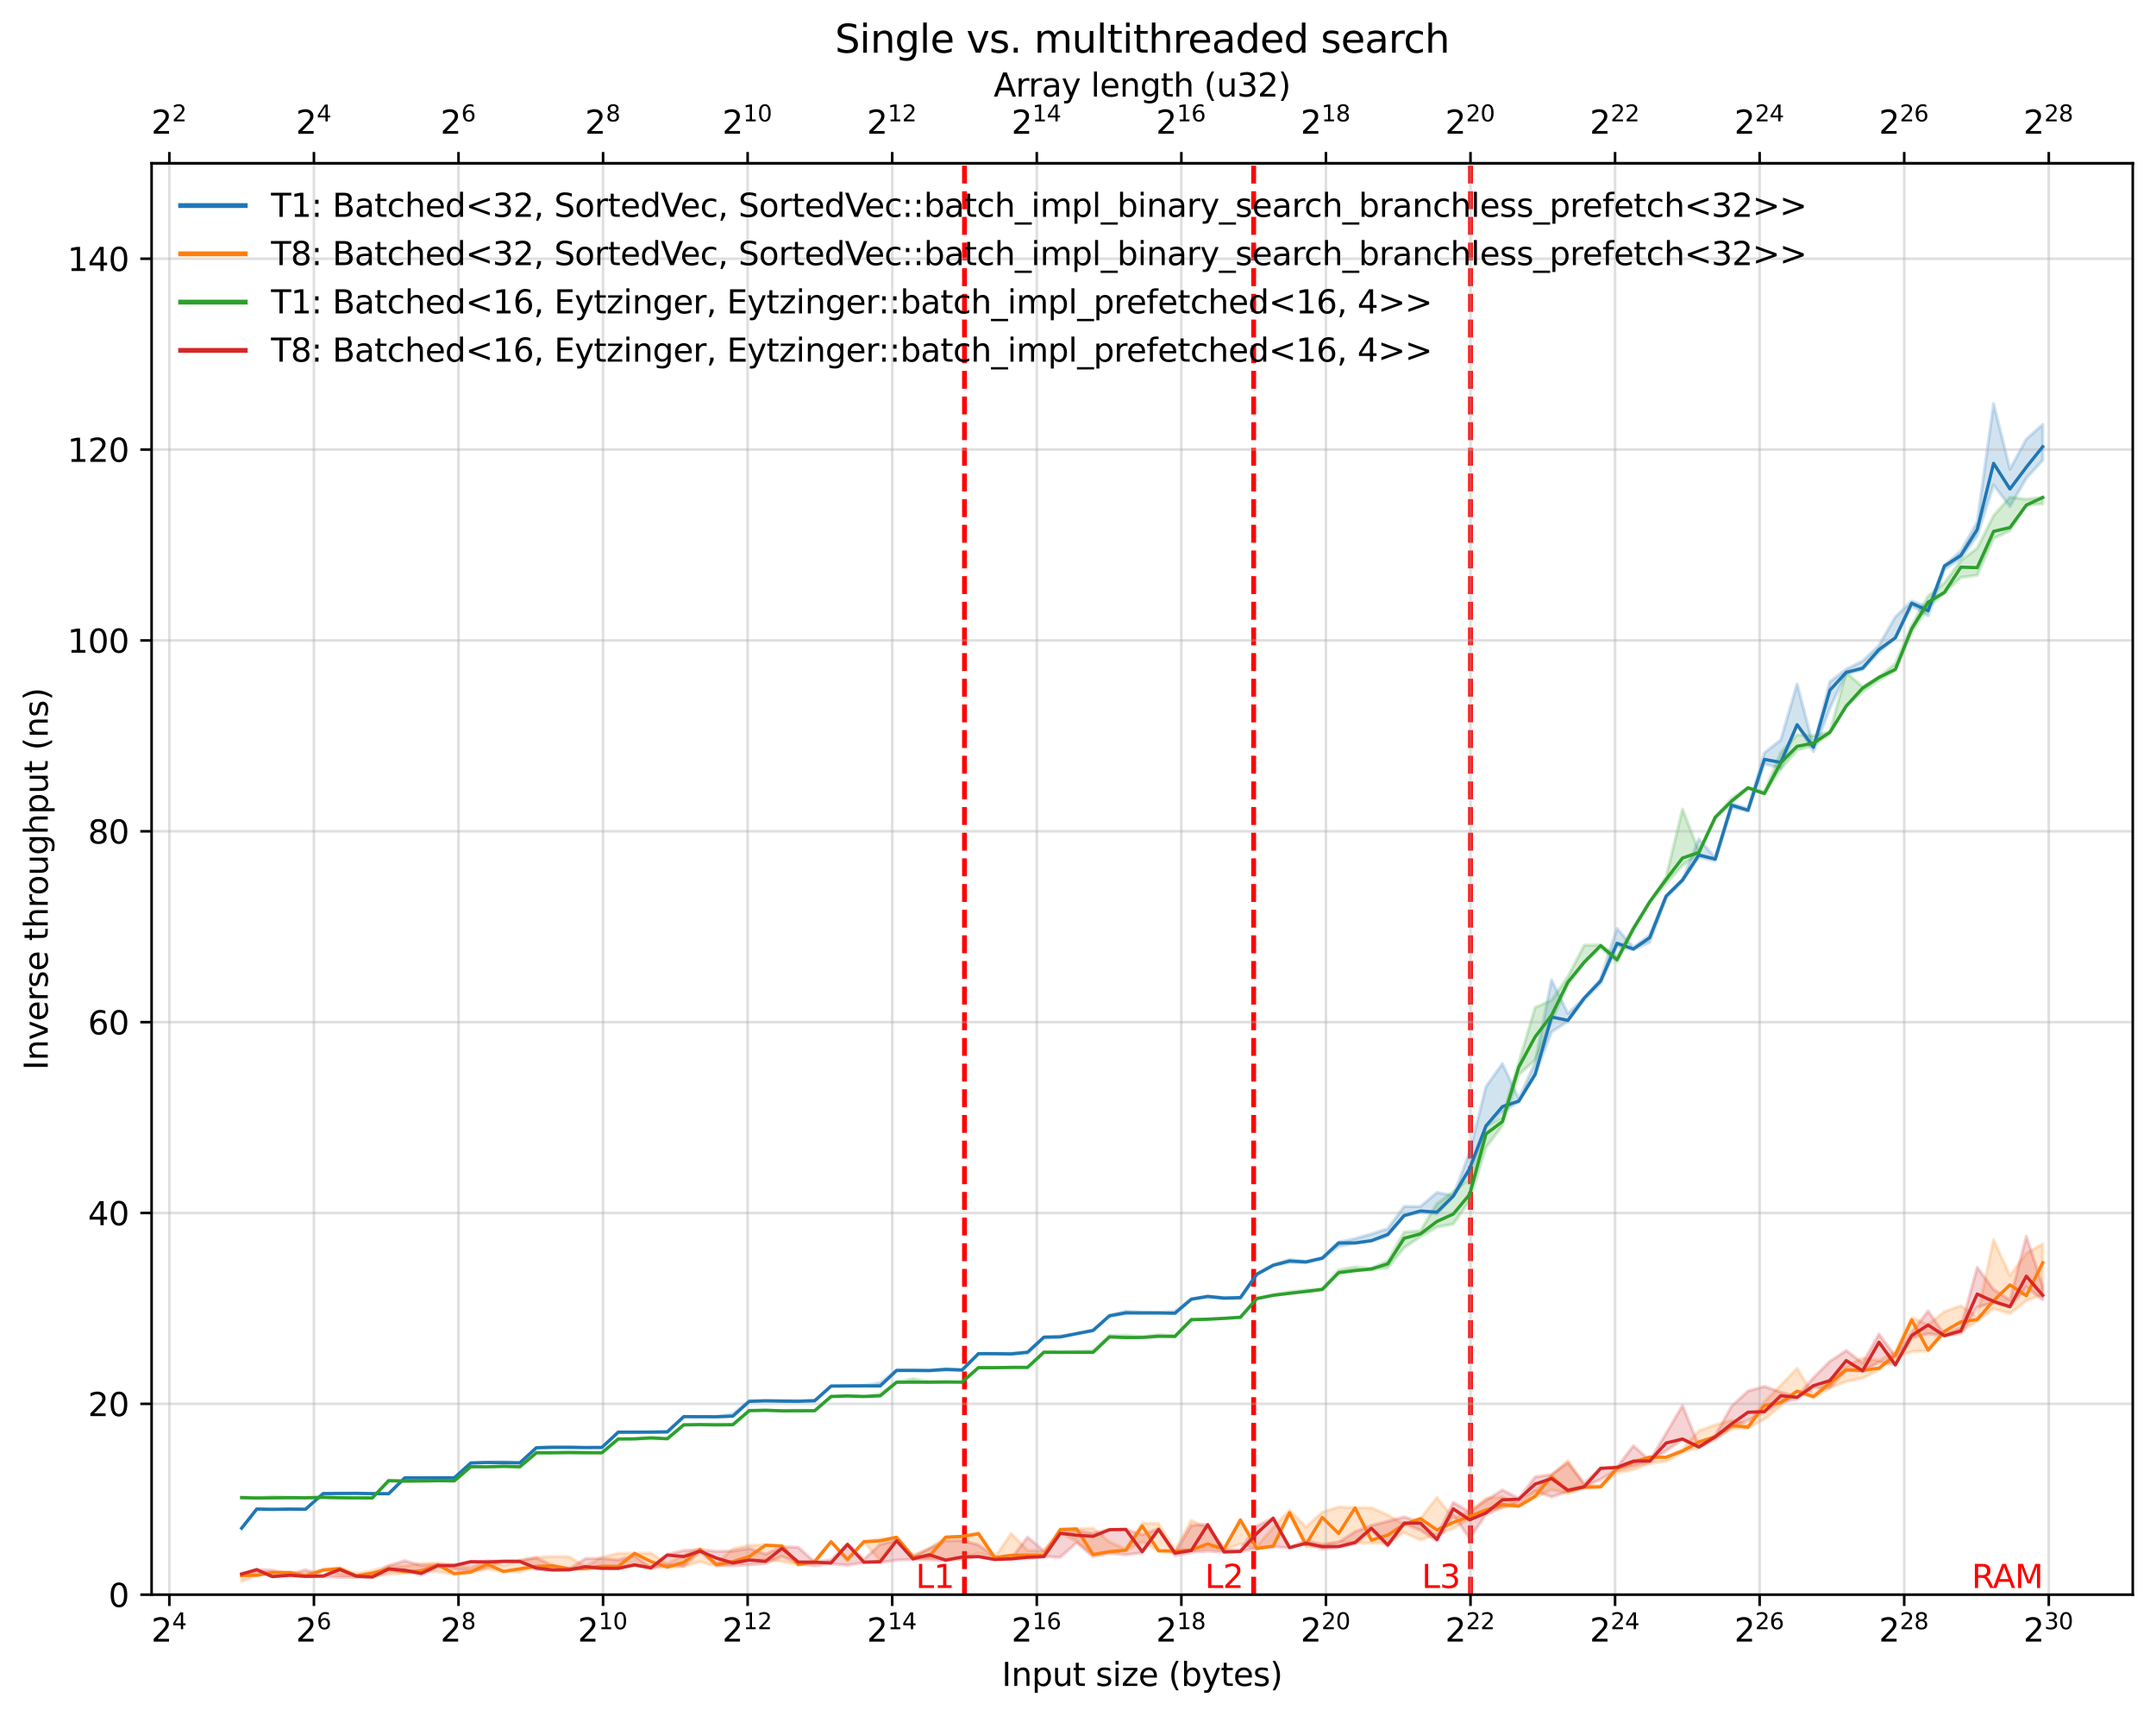 <?xml version="1.0" encoding="utf-8" standalone="no"?>
<!DOCTYPE svg PUBLIC "-//W3C//DTD SVG 1.1//EN"
  "http://www.w3.org/Graphics/SVG/1.1/DTD/svg11.dtd">
<svg xmlns:xlink="http://www.w3.org/1999/xlink" width="667.966pt" height="531.671pt" viewBox="0 0 667.966 531.671" xmlns="http://www.w3.org/2000/svg" version="1.1">
 <defs>
  <style type="text/css">*{stroke-linejoin: round; stroke-linecap: butt}</style>
 </defs>
 <g id="figure_1">
  <g id="patch_1">
   <path d="M -0 531.671 
L 667.966 531.671 
L 667.966 0 
L -0 0 
z
" style="fill: #ffffff"/>
  </g>
  <g id="axes_1">
   <g id="patch_2">
    <path d="M 46.966 494.115 
L 660.766 494.115 
L 660.766 50.595 
L 46.966 50.595 
z
" style="fill: #ffffff"/>
   </g>
   <g id="line2d_1">
    <path d="M 298.819 494.115 
L 298.819 50.595 
" clip-path="url(#p91d24fee73)" style="fill: none; stroke-dasharray: 5.55,2.4; stroke-dashoffset: 0; stroke: #ff0000; stroke-width: 1.5"/>
   </g>
   <g id="line2d_2">
    <path d="M 388.4 494.115 
L 388.4 50.595 
" clip-path="url(#p91d24fee73)" style="fill: none; stroke-dasharray: 5.55,2.4; stroke-dashoffset: 0; stroke: #ff0000; stroke-width: 1.5"/>
   </g>
   <g id="line2d_3">
    <path d="M 455.586 494.115 
L 455.586 50.595 
" clip-path="url(#p91d24fee73)" style="fill: none; stroke-dasharray: 5.55,2.4; stroke-dashoffset: 0; stroke: #ff0000; stroke-width: 1.5"/>
   </g>
   <g id="axes_2">
    <g id="patch_3">
     <path d="M 46.966 50.595 
L 660.766 50.595 
L 660.766 50.595 
L 46.966 50.595 
z
" style="fill: #ffffff"/>
    </g>
    <g id="matplotlib.axis_1">
     <g id="xtick_1">
      <g id="line2d_4">
       <defs>
        <path id="m1d425659a4" d="M 0 0 
L 0 -3.5 
" style="stroke: #000000; stroke-width: 0.8"/>
       </defs>
       <g>
        <use xlink:href="#m1d425659a4" x="52.47" y="50.595" style="stroke: #000000; stroke-width: 0.8"/>
       </g>
      </g>
      <g id="text_1">
       <!-- $\mathdefault{2^{2}}$ -->
       <g transform="translate(46.87 41.515) scale(0.1 -0.1)">
        <defs>
         <path id="DejaVuSans-32" d="M 1228 531 
L 3431 531 
L 3431 0 
L 469 0 
L 469 531 
Q 828 903 1448 1529 
Q 2069 2156 2228 2338 
Q 2531 2678 2651 2914 
Q 2772 3150 2772 3378 
Q 2772 3750 2511 3984 
Q 2250 4219 1831 4219 
Q 1534 4219 1204 4116 
Q 875 4013 500 3803 
L 500 4441 
Q 881 4594 1212 4672 
Q 1544 4750 1819 4750 
Q 2544 4750 2975 4387 
Q 3406 4025 3406 3419 
Q 3406 3131 3298 2873 
Q 3191 2616 2906 2266 
Q 2828 2175 2409 1742 
Q 1991 1309 1228 531 
z
" transform="scale(0.016)"/>
        </defs>
        <use xlink:href="#DejaVuSans-32" transform="translate(0 0.766)"/>
        <use xlink:href="#DejaVuSans-32" transform="translate(64.58 39.047) scale(0.7)"/>
       </g>
      </g>
     </g>
     <g id="xtick_2">
      <g id="line2d_5">
       <g>
        <use xlink:href="#m1d425659a4" x="97.261" y="50.595" style="stroke: #000000; stroke-width: 0.8"/>
       </g>
      </g>
      <g id="text_2">
       <!-- $\mathdefault{2^{4}}$ -->
       <g transform="translate(91.661 41.515) scale(0.1 -0.1)">
        <defs>
         <path id="DejaVuSans-34" d="M 2419 4116 
L 825 1625 
L 2419 1625 
L 2419 4116 
z
M 2253 4666 
L 3047 4666 
L 3047 1625 
L 3713 1625 
L 3713 1100 
L 3047 1100 
L 3047 0 
L 2419 0 
L 2419 1100 
L 313 1100 
L 313 1709 
L 2253 4666 
z
" transform="scale(0.016)"/>
        </defs>
        <use xlink:href="#DejaVuSans-32" transform="translate(0 0.684)"/>
        <use xlink:href="#DejaVuSans-34" transform="translate(64.58 38.966) scale(0.7)"/>
       </g>
      </g>
     </g>
     <g id="xtick_3">
      <g id="line2d_6">
       <g>
        <use xlink:href="#m1d425659a4" x="142.052" y="50.595" style="stroke: #000000; stroke-width: 0.8"/>
       </g>
      </g>
      <g id="text_3">
       <!-- $\mathdefault{2^{6}}$ -->
       <g transform="translate(136.452 41.515) scale(0.1 -0.1)">
        <defs>
         <path id="DejaVuSans-36" d="M 2113 2584 
Q 1688 2584 1439 2293 
Q 1191 2003 1191 1497 
Q 1191 994 1439 701 
Q 1688 409 2113 409 
Q 2538 409 2786 701 
Q 3034 994 3034 1497 
Q 3034 2003 2786 2293 
Q 2538 2584 2113 2584 
z
M 3366 4563 
L 3366 3988 
Q 3128 4100 2886 4159 
Q 2644 4219 2406 4219 
Q 1781 4219 1451 3797 
Q 1122 3375 1075 2522 
Q 1259 2794 1537 2939 
Q 1816 3084 2150 3084 
Q 2853 3084 3261 2657 
Q 3669 2231 3669 1497 
Q 3669 778 3244 343 
Q 2819 -91 2113 -91 
Q 1303 -91 875 529 
Q 447 1150 447 2328 
Q 447 3434 972 4092 
Q 1497 4750 2381 4750 
Q 2619 4750 2861 4703 
Q 3103 4656 3366 4563 
z
" transform="scale(0.016)"/>
        </defs>
        <use xlink:href="#DejaVuSans-32" transform="translate(0 0.766)"/>
        <use xlink:href="#DejaVuSans-36" transform="translate(64.58 39.047) scale(0.7)"/>
       </g>
      </g>
     </g>
     <g id="xtick_4">
      <g id="line2d_7">
       <g>
        <use xlink:href="#m1d425659a4" x="186.842" y="50.595" style="stroke: #000000; stroke-width: 0.8"/>
       </g>
      </g>
      <g id="text_4">
       <!-- $\mathdefault{2^{8}}$ -->
       <g transform="translate(181.242 41.515) scale(0.1 -0.1)">
        <defs>
         <path id="DejaVuSans-38" d="M 2034 2216 
Q 1584 2216 1326 1975 
Q 1069 1734 1069 1313 
Q 1069 891 1326 650 
Q 1584 409 2034 409 
Q 2484 409 2743 651 
Q 3003 894 3003 1313 
Q 3003 1734 2745 1975 
Q 2488 2216 2034 2216 
z
M 1403 2484 
Q 997 2584 770 2862 
Q 544 3141 544 3541 
Q 544 4100 942 4425 
Q 1341 4750 2034 4750 
Q 2731 4750 3128 4425 
Q 3525 4100 3525 3541 
Q 3525 3141 3298 2862 
Q 3072 2584 2669 2484 
Q 3125 2378 3379 2068 
Q 3634 1759 3634 1313 
Q 3634 634 3220 271 
Q 2806 -91 2034 -91 
Q 1263 -91 848 271 
Q 434 634 434 1313 
Q 434 1759 690 2068 
Q 947 2378 1403 2484 
z
M 1172 3481 
Q 1172 3119 1398 2916 
Q 1625 2713 2034 2713 
Q 2441 2713 2670 2916 
Q 2900 3119 2900 3481 
Q 2900 3844 2670 4047 
Q 2441 4250 2034 4250 
Q 1625 4250 1398 4047 
Q 1172 3844 1172 3481 
z
" transform="scale(0.016)"/>
        </defs>
        <use xlink:href="#DejaVuSans-32" transform="translate(0 0.766)"/>
        <use xlink:href="#DejaVuSans-38" transform="translate(64.58 39.047) scale(0.7)"/>
       </g>
      </g>
     </g>
     <g id="xtick_5">
      <g id="line2d_8">
       <g>
        <use xlink:href="#m1d425659a4" x="231.633" y="50.595" style="stroke: #000000; stroke-width: 0.8"/>
       </g>
      </g>
      <g id="text_5">
       <!-- $\mathdefault{2^{10}}$ -->
       <g transform="translate(223.783 41.515) scale(0.1 -0.1)">
        <defs>
         <path id="DejaVuSans-31" d="M 794 531 
L 1825 531 
L 1825 4091 
L 703 3866 
L 703 4441 
L 1819 4666 
L 2450 4666 
L 2450 531 
L 3481 531 
L 3481 0 
L 794 0 
L 794 531 
z
" transform="scale(0.016)"/>
         <path id="DejaVuSans-30" d="M 2034 4250 
Q 1547 4250 1301 3770 
Q 1056 3291 1056 2328 
Q 1056 1369 1301 889 
Q 1547 409 2034 409 
Q 2525 409 2770 889 
Q 3016 1369 3016 2328 
Q 3016 3291 2770 3770 
Q 2525 4250 2034 4250 
z
M 2034 4750 
Q 2819 4750 3233 4129 
Q 3647 3509 3647 2328 
Q 3647 1150 3233 529 
Q 2819 -91 2034 -91 
Q 1250 -91 836 529 
Q 422 1150 422 2328 
Q 422 3509 836 4129 
Q 1250 4750 2034 4750 
z
" transform="scale(0.016)"/>
        </defs>
        <use xlink:href="#DejaVuSans-32" transform="translate(0 0.766)"/>
        <use xlink:href="#DejaVuSans-31" transform="translate(64.58 39.047) scale(0.7)"/>
        <use xlink:href="#DejaVuSans-30" transform="translate(109.116 39.047) scale(0.7)"/>
       </g>
      </g>
     </g>
     <g id="xtick_6">
      <g id="line2d_9">
       <g>
        <use xlink:href="#m1d425659a4" x="276.423" y="50.595" style="stroke: #000000; stroke-width: 0.8"/>
       </g>
      </g>
      <g id="text_6">
       <!-- $\mathdefault{2^{12}}$ -->
       <g transform="translate(268.573 41.515) scale(0.1 -0.1)">
        <use xlink:href="#DejaVuSans-32" transform="translate(0 0.766)"/>
        <use xlink:href="#DejaVuSans-31" transform="translate(64.58 39.047) scale(0.7)"/>
        <use xlink:href="#DejaVuSans-32" transform="translate(109.116 39.047) scale(0.7)"/>
       </g>
      </g>
     </g>
     <g id="xtick_7">
      <g id="line2d_10">
       <g>
        <use xlink:href="#m1d425659a4" x="321.214" y="50.595" style="stroke: #000000; stroke-width: 0.8"/>
       </g>
      </g>
      <g id="text_7">
       <!-- $\mathdefault{2^{14}}$ -->
       <g transform="translate(313.364 41.515) scale(0.1 -0.1)">
        <use xlink:href="#DejaVuSans-32" transform="translate(0 0.684)"/>
        <use xlink:href="#DejaVuSans-31" transform="translate(64.58 38.966) scale(0.7)"/>
        <use xlink:href="#DejaVuSans-34" transform="translate(109.116 38.966) scale(0.7)"/>
       </g>
      </g>
     </g>
     <g id="xtick_8">
      <g id="line2d_11">
       <g>
        <use xlink:href="#m1d425659a4" x="366.005" y="50.595" style="stroke: #000000; stroke-width: 0.8"/>
       </g>
      </g>
      <g id="text_8">
       <!-- $\mathdefault{2^{16}}$ -->
       <g transform="translate(358.155 41.515) scale(0.1 -0.1)">
        <use xlink:href="#DejaVuSans-32" transform="translate(0 0.766)"/>
        <use xlink:href="#DejaVuSans-31" transform="translate(64.58 39.047) scale(0.7)"/>
        <use xlink:href="#DejaVuSans-36" transform="translate(109.116 39.047) scale(0.7)"/>
       </g>
      </g>
     </g>
     <g id="xtick_9">
      <g id="line2d_12">
       <g>
        <use xlink:href="#m1d425659a4" x="410.795" y="50.595" style="stroke: #000000; stroke-width: 0.8"/>
       </g>
      </g>
      <g id="text_9">
       <!-- $\mathdefault{2^{18}}$ -->
       <g transform="translate(402.945 41.515) scale(0.1 -0.1)">
        <use xlink:href="#DejaVuSans-32" transform="translate(0 0.766)"/>
        <use xlink:href="#DejaVuSans-31" transform="translate(64.58 39.047) scale(0.7)"/>
        <use xlink:href="#DejaVuSans-38" transform="translate(109.116 39.047) scale(0.7)"/>
       </g>
      </g>
     </g>
     <g id="xtick_10">
      <g id="line2d_13">
       <g>
        <use xlink:href="#m1d425659a4" x="455.586" y="50.595" style="stroke: #000000; stroke-width: 0.8"/>
       </g>
      </g>
      <g id="text_10">
       <!-- $\mathdefault{2^{20}}$ -->
       <g transform="translate(447.736 41.515) scale(0.1 -0.1)">
        <use xlink:href="#DejaVuSans-32" transform="translate(0 0.766)"/>
        <use xlink:href="#DejaVuSans-32" transform="translate(64.58 39.047) scale(0.7)"/>
        <use xlink:href="#DejaVuSans-30" transform="translate(109.116 39.047) scale(0.7)"/>
       </g>
      </g>
     </g>
     <g id="xtick_11">
      <g id="line2d_14">
       <g>
        <use xlink:href="#m1d425659a4" x="500.376" y="50.595" style="stroke: #000000; stroke-width: 0.8"/>
       </g>
      </g>
      <g id="text_11">
       <!-- $\mathdefault{2^{22}}$ -->
       <g transform="translate(492.526 41.515) scale(0.1 -0.1)">
        <use xlink:href="#DejaVuSans-32" transform="translate(0 0.766)"/>
        <use xlink:href="#DejaVuSans-32" transform="translate(64.58 39.047) scale(0.7)"/>
        <use xlink:href="#DejaVuSans-32" transform="translate(109.116 39.047) scale(0.7)"/>
       </g>
      </g>
     </g>
     <g id="xtick_12">
      <g id="line2d_15">
       <g>
        <use xlink:href="#m1d425659a4" x="545.167" y="50.595" style="stroke: #000000; stroke-width: 0.8"/>
       </g>
      </g>
      <g id="text_12">
       <!-- $\mathdefault{2^{24}}$ -->
       <g transform="translate(537.317 41.515) scale(0.1 -0.1)">
        <use xlink:href="#DejaVuSans-32" transform="translate(0 0.766)"/>
        <use xlink:href="#DejaVuSans-32" transform="translate(64.58 39.047) scale(0.7)"/>
        <use xlink:href="#DejaVuSans-34" transform="translate(109.116 39.047) scale(0.7)"/>
       </g>
      </g>
     </g>
     <g id="xtick_13">
      <g id="line2d_16">
       <g>
        <use xlink:href="#m1d425659a4" x="589.958" y="50.595" style="stroke: #000000; stroke-width: 0.8"/>
       </g>
      </g>
      <g id="text_13">
       <!-- $\mathdefault{2^{26}}$ -->
       <g transform="translate(582.108 41.515) scale(0.1 -0.1)">
        <use xlink:href="#DejaVuSans-32" transform="translate(0 0.766)"/>
        <use xlink:href="#DejaVuSans-32" transform="translate(64.58 39.047) scale(0.7)"/>
        <use xlink:href="#DejaVuSans-36" transform="translate(109.116 39.047) scale(0.7)"/>
       </g>
      </g>
     </g>
     <g id="xtick_14">
      <g id="line2d_17">
       <g>
        <use xlink:href="#m1d425659a4" x="634.748" y="50.595" style="stroke: #000000; stroke-width: 0.8"/>
       </g>
      </g>
      <g id="text_14">
       <!-- $\mathdefault{2^{28}}$ -->
       <g transform="translate(626.898 41.515) scale(0.1 -0.1)">
        <use xlink:href="#DejaVuSans-32" transform="translate(0 0.766)"/>
        <use xlink:href="#DejaVuSans-32" transform="translate(64.58 39.047) scale(0.7)"/>
        <use xlink:href="#DejaVuSans-38" transform="translate(109.116 39.047) scale(0.7)"/>
       </g>
      </g>
     </g>
     <g id="text_15">
      <!-- Array length (u32) -->
      <g transform="translate(307.85 29.917) scale(0.1 -0.1)">
       <defs>
        <path id="DejaVuSans-41" d="M 2188 4044 
L 1331 1722 
L 3047 1722 
L 2188 4044 
z
M 1831 4666 
L 2547 4666 
L 4325 0 
L 3669 0 
L 3244 1197 
L 1141 1197 
L 716 0 
L 50 0 
L 1831 4666 
z
" transform="scale(0.016)"/>
        <path id="DejaVuSans-72" d="M 2631 2963 
Q 2534 3019 2420 3045 
Q 2306 3072 2169 3072 
Q 1681 3072 1420 2755 
Q 1159 2438 1159 1844 
L 1159 0 
L 581 0 
L 581 3500 
L 1159 3500 
L 1159 2956 
Q 1341 3275 1631 3429 
Q 1922 3584 2338 3584 
Q 2397 3584 2469 3576 
Q 2541 3569 2628 3553 
L 2631 2963 
z
" transform="scale(0.016)"/>
        <path id="DejaVuSans-61" d="M 2194 1759 
Q 1497 1759 1228 1600 
Q 959 1441 959 1056 
Q 959 750 1161 570 
Q 1363 391 1709 391 
Q 2188 391 2477 730 
Q 2766 1069 2766 1631 
L 2766 1759 
L 2194 1759 
z
M 3341 1997 
L 3341 0 
L 2766 0 
L 2766 531 
Q 2569 213 2275 61 
Q 1981 -91 1556 -91 
Q 1019 -91 701 211 
Q 384 513 384 1019 
Q 384 1609 779 1909 
Q 1175 2209 1959 2209 
L 2766 2209 
L 2766 2266 
Q 2766 2663 2505 2880 
Q 2244 3097 1772 3097 
Q 1472 3097 1187 3025 
Q 903 2953 641 2809 
L 641 3341 
Q 956 3463 1253 3523 
Q 1550 3584 1831 3584 
Q 2591 3584 2966 3190 
Q 3341 2797 3341 1997 
z
" transform="scale(0.016)"/>
        <path id="DejaVuSans-79" d="M 2059 -325 
Q 1816 -950 1584 -1140 
Q 1353 -1331 966 -1331 
L 506 -1331 
L 506 -850 
L 844 -850 
Q 1081 -850 1212 -737 
Q 1344 -625 1503 -206 
L 1606 56 
L 191 3500 
L 800 3500 
L 1894 763 
L 2988 3500 
L 3597 3500 
L 2059 -325 
z
" transform="scale(0.016)"/>
        <path id="DejaVuSans-20" transform="scale(0.016)"/>
        <path id="DejaVuSans-6c" d="M 603 4863 
L 1178 4863 
L 1178 0 
L 603 0 
L 603 4863 
z
" transform="scale(0.016)"/>
        <path id="DejaVuSans-65" d="M 3597 1894 
L 3597 1613 
L 953 1613 
Q 991 1019 1311 708 
Q 1631 397 2203 397 
Q 2534 397 2845 478 
Q 3156 559 3463 722 
L 3463 178 
Q 3153 47 2828 -22 
Q 2503 -91 2169 -91 
Q 1331 -91 842 396 
Q 353 884 353 1716 
Q 353 2575 817 3079 
Q 1281 3584 2069 3584 
Q 2775 3584 3186 3129 
Q 3597 2675 3597 1894 
z
M 3022 2063 
Q 3016 2534 2758 2815 
Q 2500 3097 2075 3097 
Q 1594 3097 1305 2825 
Q 1016 2553 972 2059 
L 3022 2063 
z
" transform="scale(0.016)"/>
        <path id="DejaVuSans-6e" d="M 3513 2113 
L 3513 0 
L 2938 0 
L 2938 2094 
Q 2938 2591 2744 2837 
Q 2550 3084 2163 3084 
Q 1697 3084 1428 2787 
Q 1159 2491 1159 1978 
L 1159 0 
L 581 0 
L 581 3500 
L 1159 3500 
L 1159 2956 
Q 1366 3272 1645 3428 
Q 1925 3584 2291 3584 
Q 2894 3584 3203 3211 
Q 3513 2838 3513 2113 
z
" transform="scale(0.016)"/>
        <path id="DejaVuSans-67" d="M 2906 1791 
Q 2906 2416 2648 2759 
Q 2391 3103 1925 3103 
Q 1463 3103 1205 2759 
Q 947 2416 947 1791 
Q 947 1169 1205 825 
Q 1463 481 1925 481 
Q 2391 481 2648 825 
Q 2906 1169 2906 1791 
z
M 3481 434 
Q 3481 -459 3084 -895 
Q 2688 -1331 1869 -1331 
Q 1566 -1331 1297 -1286 
Q 1028 -1241 775 -1147 
L 775 -588 
Q 1028 -725 1275 -790 
Q 1522 -856 1778 -856 
Q 2344 -856 2625 -561 
Q 2906 -266 2906 331 
L 2906 616 
Q 2728 306 2450 153 
Q 2172 0 1784 0 
Q 1141 0 747 490 
Q 353 981 353 1791 
Q 353 2603 747 3093 
Q 1141 3584 1784 3584 
Q 2172 3584 2450 3431 
Q 2728 3278 2906 2969 
L 2906 3500 
L 3481 3500 
L 3481 434 
z
" transform="scale(0.016)"/>
        <path id="DejaVuSans-74" d="M 1172 4494 
L 1172 3500 
L 2356 3500 
L 2356 3053 
L 1172 3053 
L 1172 1153 
Q 1172 725 1289 603 
Q 1406 481 1766 481 
L 2356 481 
L 2356 0 
L 1766 0 
Q 1100 0 847 248 
Q 594 497 594 1153 
L 594 3053 
L 172 3053 
L 172 3500 
L 594 3500 
L 594 4494 
L 1172 4494 
z
" transform="scale(0.016)"/>
        <path id="DejaVuSans-68" d="M 3513 2113 
L 3513 0 
L 2938 0 
L 2938 2094 
Q 2938 2591 2744 2837 
Q 2550 3084 2163 3084 
Q 1697 3084 1428 2787 
Q 1159 2491 1159 1978 
L 1159 0 
L 581 0 
L 581 4863 
L 1159 4863 
L 1159 2956 
Q 1366 3272 1645 3428 
Q 1925 3584 2291 3584 
Q 2894 3584 3203 3211 
Q 3513 2838 3513 2113 
z
" transform="scale(0.016)"/>
        <path id="DejaVuSans-28" d="M 1984 4856 
Q 1566 4138 1362 3434 
Q 1159 2731 1159 2009 
Q 1159 1288 1364 580 
Q 1569 -128 1984 -844 
L 1484 -844 
Q 1016 -109 783 600 
Q 550 1309 550 2009 
Q 550 2706 781 3412 
Q 1013 4119 1484 4856 
L 1984 4856 
z
" transform="scale(0.016)"/>
        <path id="DejaVuSans-75" d="M 544 1381 
L 544 3500 
L 1119 3500 
L 1119 1403 
Q 1119 906 1312 657 
Q 1506 409 1894 409 
Q 2359 409 2629 706 
Q 2900 1003 2900 1516 
L 2900 3500 
L 3475 3500 
L 3475 0 
L 2900 0 
L 2900 538 
Q 2691 219 2414 64 
Q 2138 -91 1772 -91 
Q 1169 -91 856 284 
Q 544 659 544 1381 
z
M 1991 3584 
L 1991 3584 
z
" transform="scale(0.016)"/>
        <path id="DejaVuSans-33" d="M 2597 2516 
Q 3050 2419 3304 2112 
Q 3559 1806 3559 1356 
Q 3559 666 3084 287 
Q 2609 -91 1734 -91 
Q 1441 -91 1130 -33 
Q 819 25 488 141 
L 488 750 
Q 750 597 1062 519 
Q 1375 441 1716 441 
Q 2309 441 2620 675 
Q 2931 909 2931 1356 
Q 2931 1769 2642 2001 
Q 2353 2234 1838 2234 
L 1294 2234 
L 1294 2753 
L 1863 2753 
Q 2328 2753 2575 2939 
Q 2822 3125 2822 3475 
Q 2822 3834 2567 4026 
Q 2313 4219 1838 4219 
Q 1578 4219 1281 4162 
Q 984 4106 628 3988 
L 628 4550 
Q 988 4650 1302 4700 
Q 1616 4750 1894 4750 
Q 2613 4750 3031 4423 
Q 3450 4097 3450 3541 
Q 3450 3153 3228 2886 
Q 3006 2619 2597 2516 
z
" transform="scale(0.016)"/>
        <path id="DejaVuSans-29" d="M 513 4856 
L 1013 4856 
Q 1481 4119 1714 3412 
Q 1947 2706 1947 2009 
Q 1947 1309 1714 600 
Q 1481 -109 1013 -844 
L 513 -844 
Q 928 -128 1133 580 
Q 1338 1288 1338 2009 
Q 1338 2731 1133 3434 
Q 928 4138 513 4856 
z
" transform="scale(0.016)"/>
       </defs>
       <use xlink:href="#DejaVuSans-41"/>
       <use xlink:href="#DejaVuSans-72" x="68.408"/>
       <use xlink:href="#DejaVuSans-72" x="107.771"/>
       <use xlink:href="#DejaVuSans-61" x="148.885"/>
       <use xlink:href="#DejaVuSans-79" x="210.164"/>
       <use xlink:href="#DejaVuSans-20" x="269.344"/>
       <use xlink:href="#DejaVuSans-6c" x="301.131"/>
       <use xlink:href="#DejaVuSans-65" x="328.914"/>
       <use xlink:href="#DejaVuSans-6e" x="390.438"/>
       <use xlink:href="#DejaVuSans-67" x="453.816"/>
       <use xlink:href="#DejaVuSans-74" x="517.293"/>
       <use xlink:href="#DejaVuSans-68" x="556.502"/>
       <use xlink:href="#DejaVuSans-20" x="619.881"/>
       <use xlink:href="#DejaVuSans-28" x="651.668"/>
       <use xlink:href="#DejaVuSans-75" x="690.682"/>
       <use xlink:href="#DejaVuSans-33" x="754.061"/>
       <use xlink:href="#DejaVuSans-32" x="817.684"/>
       <use xlink:href="#DejaVuSans-29" x="881.307"/>
      </g>
     </g>
    </g>
    <g id="matplotlib.axis_2"/>
    <g id="patch_4">
     <path d="M 46.966 50.595 
L 660.766 50.595 
" style="fill: none; stroke: #000000; stroke-width: 0.8; stroke-linejoin: miter; stroke-linecap: square"/>
    </g>
   </g>
   <g id="PolyCollection_1">
    <defs>
     <path id="ma64a61a404" d="M 74.866 -58.26 
L 74.866 -58.115 
L 79.556 -64.044 
L 84.412 -63.971 
L 89.925 -64.053 
L 94.633 -64.025 
L 100.156 -68.885 
L 105.268 -68.896 
L 110.361 -68.885 
L 115.342 -68.865 
L 120.405 -68.804 
L 125.421 -73.606 
L 130.491 -73.718 
L 135.652 -73.651 
L 140.764 -73.747 
L 145.857 -78.344 
L 150.934 -78.508 
L 155.983 -78.464 
L 161.057 -78.391 
L 166.167 -83.035 
L 171.199 -83.144 
L 176.304 -83.056 
L 181.39 -83.149 
L 186.461 -83.162 
L 191.533 -87.851 
L 196.599 -87.858 
L 201.683 -87.908 
L 206.746 -87.967 
L 211.828 -92.675 
L 216.898 -92.678 
L 221.968 -92.637 
L 227.047 -92.869 
L 232.118 -97.428 
L 237.192 -97.518 
L 242.264 -97.515 
L 247.334 -97.458 
L 252.411 -97.485 
L 257.481 -102.187 
L 262.555 -102.21 
L 267.627 -102.163 
L 272.701 -102.234 
L 277.773 -106.987 
L 282.847 -106.933 
L 287.919 -106.933 
L 292.992 -107.079 
L 298.066 -107.129 
L 303.138 -112.111 
L 308.211 -112.129 
L 313.283 -112.127 
L 318.356 -112.369 
L 323.429 -117.078 
L 328.502 -117.381 
L 333.574 -118.394 
L 338.647 -119.423 
L 343.72 -123.852 
L 348.793 -124.604 
L 353.866 -124.705 
L 358.938 -124.813 
L 364.011 -124.637 
L 369.084 -129.09 
L 374.156 -129.765 
L 379.229 -129.299 
L 384.302 -129.354 
L 389.375 -136.561 
L 394.447 -139.57 
L 399.52 -140.477 
L 404.593 -140.399 
L 409.666 -141.729 
L 414.738 -145.486 
L 419.811 -146.481 
L 424.884 -147.118 
L 429.957 -148.671 
L 435.029 -154.892 
L 440.102 -155.991 
L 445.175 -155.564 
L 450.247 -161.04 
L 455.32 -168.33 
L 460.393 -182.813 
L 465.466 -187.146 
L 470.538 -190.302 
L 475.611 -198.541 
L 480.684 -211.908 
L 485.757 -215.239 
L 490.829 -221.92 
L 495.902 -226.917 
L 500.975 -238.476 
L 506.047 -237.361 
L 511.12 -239.732 
L 516.193 -253.397 
L 521.266 -258.593 
L 526.338 -266.041 
L 531.411 -264.917 
L 536.484 -281.436 
L 541.557 -280.381 
L 546.629 -295.021 
L 551.702 -293.549 
L 556.775 -307.087 
L 561.847 -298.772 
L 566.92 -312.213 
L 571.993 -322.943 
L 577.066 -324.129 
L 582.138 -329.578 
L 587.211 -334.024 
L 592.284 -343.949 
L 597.357 -340.879 
L 602.429 -355.312 
L 607.502 -358.621 
L 612.575 -365.631 
L 617.647 -381.413 
L 622.72 -374.708 
L 627.793 -383.486 
L 632.866 -389.055 
L 632.866 -400.146 
L 632.866 -400.146 
L 627.793 -395.621 
L 622.72 -386.305 
L 617.647 -406.606 
L 612.575 -369.953 
L 607.502 -360.967 
L 602.429 -356.5 
L 597.357 -343.55 
L 592.284 -345.451 
L 587.211 -340.551 
L 582.138 -331.705 
L 577.066 -326.841 
L 571.993 -324.321 
L 566.92 -320.416 
L 561.847 -300.328 
L 556.775 -319.75 
L 551.702 -302.396 
L 546.629 -298.41 
L 541.557 -281.046 
L 536.484 -282.762 
L 531.411 -265.907 
L 526.338 -271.731 
L 521.266 -259.109 
L 516.193 -254.077 
L 511.12 -241.925 
L 506.047 -238.168 
L 500.975 -243.991 
L 495.902 -228.466 
L 490.829 -222.473 
L 485.757 -217.681 
L 480.684 -228.031 
L 475.611 -202.46 
L 470.538 -191.242 
L 465.466 -202.102 
L 460.393 -195.009 
L 455.32 -174.639 
L 450.247 -161.25 
L 445.175 -162.167 
L 440.102 -157.846 
L 435.029 -157.854 
L 429.957 -150.99 
L 424.884 -149.321 
L 419.811 -147.885 
L 414.738 -146.795 
L 409.666 -142.056 
L 404.593 -140.832 
L 399.52 -141.389 
L 394.447 -139.809 
L 389.375 -136.902 
L 384.302 -129.679 
L 379.229 -129.508 
L 374.156 -130.165 
L 369.084 -129.145 
L 364.011 -125.359 
L 358.938 -124.959 
L 353.866 -125.04 
L 348.793 -125.412 
L 343.72 -124.076 
L 338.647 -119.598 
L 333.574 -118.456 
L 328.502 -117.682 
L 323.429 -117.357 
L 318.356 -112.8 
L 313.283 -112.377 
L 308.211 -112.368 
L 303.138 -112.251 
L 298.066 -107.33 
L 292.992 -107.531 
L 287.919 -107.031 
L 282.847 -107.167 
L 277.773 -107.145 
L 272.701 -103.218 
L 267.627 -102.345 
L 262.555 -102.374 
L 257.481 -102.203 
L 252.411 -97.775 
L 247.334 -97.642 
L 242.264 -97.774 
L 237.192 -97.642 
L 232.118 -97.695 
L 227.047 -93.577 
L 221.968 -92.758 
L 216.898 -92.709 
L 211.828 -92.76 
L 206.746 -88.112 
L 201.683 -87.965 
L 196.599 -87.997 
L 191.533 -87.983 
L 186.461 -83.193 
L 181.39 -83.153 
L 176.304 -83.349 
L 171.199 -83.419 
L 166.167 -83.136 
L 161.057 -78.424 
L 155.983 -78.77 
L 150.934 -78.528 
L 145.857 -78.427 
L 140.764 -73.94 
L 135.652 -73.929 
L 130.491 -73.776 
L 125.421 -73.8 
L 120.405 -68.886 
L 115.342 -68.954 
L 110.361 -68.971 
L 105.268 -68.99 
L 100.156 -68.896 
L 94.633 -64.051 
L 89.925 -64.157 
L 84.412 -64.057 
L 79.556 -64.21 
L 74.866 -58.26 
z
" style="stroke: #1f77b4; stroke-opacity: 0.2"/>
    </defs>
    <g clip-path="url(#p91d24fee73)">
     <use xlink:href="#ma64a61a404" x="0" y="531.671" style="fill: #1f77b4; fill-opacity: 0.2; stroke: #1f77b4; stroke-opacity: 0.2"/>
    </g>
   </g>
   <g id="PolyCollection_2">
    <defs>
     <path id="m521fa10b20" d="M 74.866 -44.196 
L 74.866 -41.713 
L 79.556 -43.47 
L 84.412 -44.385 
L 89.925 -43.17 
L 94.633 -43.288 
L 100.156 -45.131 
L 105.268 -43.642 
L 110.361 -43.362 
L 115.342 -43.349 
L 120.405 -43.804 
L 125.421 -44.244 
L 130.491 -44.893 
L 135.652 -44.63 
L 140.764 -43.843 
L 145.857 -44.328 
L 150.934 -45.494 
L 155.983 -44.685 
L 161.057 -44.621 
L 166.167 -46.001 
L 171.199 -45.858 
L 176.304 -45.304 
L 181.39 -45.575 
L 186.461 -45.637 
L 191.533 -46.229 
L 196.599 -46.442 
L 201.683 -46.637 
L 206.746 -45.871 
L 211.828 -46.33 
L 216.898 -47.761 
L 221.968 -46.428 
L 227.047 -47.02 
L 232.118 -48.311 
L 237.192 -48.374 
L 242.264 -47.847 
L 247.334 -46.78 
L 252.411 -47.298 
L 257.481 -53.929 
L 262.555 -47.982 
L 267.627 -53.936 
L 272.701 -48.014 
L 277.773 -55.157 
L 282.847 -48.575 
L 287.919 -49.131 
L 292.992 -48.544 
L 298.066 -48.739 
L 303.138 -50.492 
L 308.211 -49.023 
L 313.283 -49.641 
L 318.356 -49.524 
L 323.429 -49.647 
L 328.502 -56.543 
L 333.574 -54.087 
L 338.647 -49.956 
L 343.72 -50.714 
L 348.793 -51.15 
L 353.866 -53.924 
L 358.938 -51.117 
L 364.011 -50.608 
L 369.084 -51.297 
L 374.156 -51.971 
L 379.229 -51.394 
L 384.302 -53.301 
L 389.375 -51.817 
L 394.447 -52.371 
L 399.52 -62.275 
L 404.593 -52.422 
L 409.666 -52.579 
L 414.738 -54.024 
L 419.811 -53.557 
L 424.884 -53.529 
L 429.957 -53.514 
L 435.029 -56.796 
L 440.102 -54.514 
L 445.175 -56.222 
L 450.247 -58.037 
L 455.32 -61.198 
L 460.393 -63.419 
L 465.466 -64.743 
L 470.538 -64.881 
L 475.611 -67.685 
L 480.684 -70.09 
L 485.757 -68.9 
L 490.829 -70.5 
L 495.902 -70.864 
L 500.975 -75.354 
L 506.047 -76.248 
L 511.12 -78.219 
L 516.193 -78.837 
L 521.266 -81.723 
L 526.338 -83.006 
L 531.411 -86.075 
L 536.484 -88.862 
L 541.557 -89.23 
L 546.629 -91.964 
L 551.702 -96.038 
L 556.775 -100.519 
L 561.847 -98.531 
L 566.92 -101.57 
L 571.993 -103.638 
L 577.066 -104.638 
L 582.138 -107.228 
L 587.211 -110.979 
L 592.284 -112.889 
L 597.357 -113.087 
L 602.429 -118.626 
L 607.502 -119.057 
L 612.575 -122.275 
L 617.647 -126.188 
L 622.72 -124.665 
L 627.793 -128.603 
L 632.866 -130.569 
L 632.866 -146.228 
L 632.866 -146.228 
L 627.793 -143.354 
L 622.72 -136.422 
L 617.647 -147.559 
L 612.575 -123.651 
L 607.502 -127.094 
L 602.429 -125.291 
L 597.357 -121.173 
L 592.284 -123.436 
L 587.211 -112.837 
L 582.138 -110.103 
L 577.066 -110.88 
L 571.993 -108.246 
L 566.92 -104.188 
L 561.847 -99.512 
L 556.775 -107.687 
L 551.702 -102.427 
L 546.629 -97.404 
L 541.557 -90.375 
L 536.484 -91.592 
L 531.411 -90.199 
L 526.338 -88.326 
L 521.266 -82.637 
L 516.193 -80.143 
L 511.12 -80.247 
L 506.047 -78.916 
L 500.975 -76.967 
L 495.902 -71.304 
L 490.829 -71.485 
L 485.757 -79.118 
L 480.684 -74.573 
L 475.611 -69.804 
L 470.538 -65.347 
L 465.466 -67.894 
L 460.393 -67.448 
L 455.32 -63.261 
L 450.247 -61.372 
L 445.175 -67.701 
L 440.102 -61.17 
L 435.029 -59.368 
L 429.957 -62.262 
L 424.884 -64.504 
L 419.811 -64.493 
L 414.738 -64.738 
L 409.666 -63.134 
L 404.593 -58.526 
L 399.52 -63.79 
L 394.447 -58.344 
L 389.375 -52.585 
L 384.302 -60.812 
L 379.229 -52.054 
L 374.156 -58.191 
L 369.084 -60.601 
L 364.011 -51.302 
L 358.938 -59.616 
L 353.866 -59.761 
L 348.793 -51.735 
L 343.72 -53.927 
L 338.647 -58.173 
L 333.574 -57.974 
L 328.502 -57.869 
L 323.429 -51.09 
L 318.356 -51.288 
L 313.283 -56.534 
L 308.211 -49.077 
L 303.138 -56.685 
L 298.066 -55.665 
L 292.992 -55.388 
L 287.919 -51.816 
L 282.847 -49.709 
L 277.773 -55.348 
L 272.701 -54.806 
L 267.627 -54.088 
L 262.555 -48.507 
L 257.481 -53.984 
L 252.411 -48.221 
L 247.334 -47.085 
L 242.264 -52.761 
L 237.192 -52.966 
L 232.118 -52.868 
L 227.047 -51.761 
L 221.968 -47.141 
L 216.898 -51.843 
L 211.828 -49.836 
L 206.746 -47.068 
L 201.683 -50.47 
L 196.599 -50.398 
L 191.533 -50.378 
L 186.461 -49.178 
L 181.39 -46.284 
L 176.304 -49.332 
L 171.199 -49.421 
L 166.167 -49.154 
L 161.057 -48.2 
L 155.983 -46.625 
L 150.934 -48.149 
L 145.857 -45.918 
L 140.764 -46.852 
L 135.652 -47.349 
L 130.491 -47.256 
L 125.421 -46.404 
L 120.405 -46.412 
L 115.342 -44.99 
L 110.361 -44.139 
L 105.268 -45.883 
L 100.156 -45.537 
L 94.633 -44.034 
L 89.925 -44.44 
L 84.412 -44.482 
L 79.556 -44.381 
L 74.866 -44.196 
z
" style="stroke: #ff7f0e; stroke-opacity: 0.2"/>
    </defs>
    <g clip-path="url(#p91d24fee73)">
     <use xlink:href="#m521fa10b20" x="0" y="531.671" style="fill: #ff7f0e; fill-opacity: 0.2; stroke: #ff7f0e; stroke-opacity: 0.2"/>
    </g>
   </g>
   <g id="PolyCollection_3">
    <defs>
     <path id="m71d26ed481" d="M 74.866 -67.894 
L 74.866 -67.511 
L 79.556 -67.501 
L 84.412 -67.548 
L 89.925 -67.47 
L 94.633 -67.557 
L 100.156 -67.56 
L 105.268 -67.545 
L 110.361 -67.534 
L 115.342 -67.526 
L 120.405 -72.825 
L 125.421 -72.75 
L 130.491 -72.798 
L 135.652 -72.863 
L 140.764 -72.809 
L 145.857 -77.197 
L 150.934 -77.167 
L 155.983 -77.227 
L 161.057 -77.126 
L 166.167 -81.515 
L 171.199 -81.509 
L 176.304 -81.467 
L 181.39 -81.467 
L 186.461 -81.497 
L 191.533 -85.789 
L 196.599 -85.829 
L 201.683 -85.859 
L 206.746 -85.873 
L 211.828 -90.135 
L 216.898 -90.205 
L 221.968 -90.152 
L 227.047 -90.177 
L 232.118 -94.544 
L 237.192 -94.648 
L 242.264 -94.483 
L 247.334 -94.501 
L 252.411 -94.527 
L 257.481 -98.946 
L 262.555 -98.925 
L 267.627 -98.964 
L 272.701 -98.964 
L 277.773 -103.359 
L 282.847 -103.369 
L 287.919 -103.386 
L 292.992 -103.422 
L 298.066 -103.389 
L 303.138 -107.906 
L 308.211 -107.887 
L 313.283 -107.95 
L 318.356 -107.98 
L 323.429 -112.534 
L 328.502 -112.512 
L 333.574 -112.639 
L 338.647 -112.65 
L 343.72 -117.247 
L 348.793 -117.222 
L 353.866 -117.251 
L 358.938 -117.488 
L 364.011 -117.515 
L 369.084 -122.619 
L 374.156 -122.907 
L 379.229 -123.148 
L 384.302 -123.421 
L 389.375 -129.284 
L 394.447 -130.284 
L 399.52 -130.948 
L 404.593 -131.479 
L 409.666 -132.097 
L 414.738 -137.257 
L 419.811 -137.86 
L 424.884 -138.278 
L 429.957 -138.786 
L 435.029 -145.052 
L 440.102 -148.505 
L 445.175 -151.444 
L 450.247 -152.371 
L 455.32 -159.674 
L 460.393 -176.124 
L 465.466 -182.893 
L 470.538 -198.684 
L 475.611 -203.22 
L 480.684 -215.171 
L 485.757 -226.549 
L 490.829 -233.396 
L 495.902 -238.042 
L 500.975 -233.578 
L 506.047 -243.551 
L 511.12 -252.067 
L 516.193 -257.879 
L 521.266 -263.482 
L 526.338 -267.264 
L 531.411 -278.031 
L 536.484 -283.035 
L 541.557 -287.282 
L 546.629 -285.696 
L 551.702 -293.291 
L 556.775 -299.184 
L 561.847 -300.68 
L 566.92 -304.193 
L 571.993 -312.899 
L 577.066 -317.303 
L 582.138 -320.874 
L 587.211 -323.972 
L 592.284 -335.683 
L 597.357 -343.467 
L 602.429 -347.98 
L 607.502 -352.761 
L 612.575 -353.416 
L 617.647 -364.785 
L 622.72 -367.265 
L 627.793 -375.1 
L 632.866 -375.562 
L 632.866 -377.615 
L 632.866 -377.615 
L 627.793 -376.998 
L 622.72 -377.604 
L 617.647 -371.908 
L 612.575 -361.842 
L 607.502 -357.945 
L 602.429 -351.095 
L 597.357 -346.989 
L 592.284 -337.983 
L 587.211 -326.083 
L 582.138 -321.934 
L 577.066 -318.869 
L 571.993 -323.264 
L 566.92 -304.927 
L 561.847 -303.709 
L 556.775 -304 
L 551.702 -298.485 
L 546.629 -286.278 
L 541.557 -287.71 
L 536.484 -284.243 
L 531.411 -278.458 
L 526.338 -267.854 
L 521.266 -280.964 
L 516.193 -259.973 
L 511.12 -252.294 
L 506.047 -244.455 
L 500.975 -235.318 
L 495.902 -238.883 
L 490.829 -238.802 
L 485.757 -229.073 
L 480.684 -221.745 
L 475.611 -219.479 
L 470.538 -202.485 
L 465.466 -185.643 
L 460.393 -182.722 
L 455.32 -166.448 
L 450.247 -162.408 
L 445.175 -158.765 
L 440.102 -150.306 
L 435.029 -149.897 
L 429.957 -141.016 
L 424.884 -138.689 
L 419.811 -139.083 
L 414.738 -138.157 
L 409.666 -132.374 
L 404.593 -131.94 
L 399.52 -131.364 
L 394.447 -130.599 
L 389.375 -129.389 
L 384.302 -123.531 
L 379.229 -123.203 
L 374.156 -122.941 
L 369.084 -122.922 
L 364.011 -117.783 
L 358.938 -118.137 
L 353.866 -117.503 
L 348.793 -117.949 
L 343.72 -117.83 
L 338.647 -113.183 
L 333.574 -112.945 
L 328.502 -112.719 
L 323.429 -112.702 
L 318.356 -108.036 
L 313.283 -108.016 
L 308.211 -107.915 
L 303.138 -107.94 
L 298.066 -103.417 
L 292.992 -103.567 
L 287.919 -103.546 
L 282.847 -104.441 
L 277.773 -103.41 
L 272.701 -99.743 
L 267.627 -99.011 
L 262.555 -99.219 
L 257.481 -99.043 
L 252.411 -94.636 
L 247.334 -94.726 
L 242.264 -94.582 
L 237.192 -94.707 
L 232.118 -94.719 
L 227.047 -90.323 
L 221.968 -90.415 
L 216.898 -90.287 
L 211.828 -90.286 
L 206.746 -85.947 
L 201.683 -86.255 
L 196.599 -85.865 
L 191.533 -85.844 
L 186.461 -81.633 
L 181.39 -81.625 
L 176.304 -81.769 
L 171.199 -81.649 
L 166.167 -81.611 
L 161.057 -77.264 
L 155.983 -77.425 
L 150.934 -77.205 
L 145.857 -77.236 
L 140.764 -72.846 
L 135.652 -73.094 
L 130.491 -72.878 
L 125.421 -72.869 
L 120.405 -73.07 
L 115.342 -67.624 
L 110.361 -67.549 
L 105.268 -67.716 
L 100.156 -67.77 
L 94.633 -67.607 
L 89.925 -67.732 
L 84.412 -68.031 
L 79.556 -67.534 
L 74.866 -67.894 
z
" style="stroke: #2ca02c; stroke-opacity: 0.2"/>
    </defs>
    <g clip-path="url(#p91d24fee73)">
     <use xlink:href="#m71d26ed481" x="0" y="531.671" style="fill: #2ca02c; fill-opacity: 0.2; stroke: #2ca02c; stroke-opacity: 0.2"/>
    </g>
   </g>
   <g id="PolyCollection_4">
    <defs>
     <path id="m45ad7ba6d8" d="M 74.866 -44.148 
L 74.866 -43.81 
L 79.556 -44.635 
L 84.412 -43.155 
L 89.925 -43.587 
L 94.633 -43.219 
L 100.156 -43.184 
L 105.268 -42.931 
L 110.361 -42.918 
L 115.342 -42.907 
L 120.405 -44.917 
L 125.421 -44.845 
L 130.491 -43.69 
L 135.652 -46.15 
L 140.764 -45.57 
L 145.857 -44.843 
L 150.934 -46.001 
L 155.983 -47.786 
L 161.057 -47.693 
L 166.167 -45.414 
L 171.199 -45.036 
L 176.304 -45.219 
L 181.39 -45.857 
L 186.461 -45.723 
L 191.533 -45.61 
L 196.599 -46.783 
L 201.683 -45.516 
L 206.746 -46.741 
L 211.828 -46.353 
L 216.898 -50.946 
L 221.968 -46.672 
L 227.047 -46.549 
L 232.118 -46.82 
L 237.192 -47.198 
L 242.264 -49.429 
L 247.334 -47.237 
L 252.411 -46.533 
L 257.481 -47.143 
L 262.555 -46.681 
L 267.627 -47.48 
L 272.701 -47.488 
L 277.773 -48.249 
L 282.847 -48.509 
L 287.919 -48.341 
L 292.992 -48.13 
L 298.066 -48.711 
L 303.138 -49.318 
L 308.211 -48.428 
L 313.283 -48.575 
L 318.356 -48.726 
L 323.429 -49.341 
L 328.502 -49.144 
L 333.574 -53.652 
L 338.647 -49.311 
L 343.72 -50.384 
L 348.793 -49.903 
L 353.866 -50.553 
L 358.938 -57.761 
L 364.011 -49.655 
L 369.084 -50.653 
L 374.156 -51.07 
L 379.229 -50.681 
L 384.302 -50.882 
L 389.375 -51.979 
L 394.447 -52.442 
L 399.52 -52.033 
L 404.593 -53.399 
L 409.666 -51.696 
L 414.738 -52.253 
L 419.811 -53.286 
L 424.884 -57.565 
L 429.957 -52.42 
L 435.029 -59.514 
L 440.102 -57.522 
L 445.175 -54.195 
L 450.247 -62.183 
L 455.32 -55.012 
L 460.393 -62.354 
L 465.466 -64.559 
L 470.538 -66.129 
L 475.611 -69.676 
L 480.684 -67.826 
L 485.757 -69.531 
L 490.829 -71.003 
L 495.902 -73.3 
L 500.975 -76.205 
L 506.047 -77.432 
L 511.12 -78.651 
L 516.193 -82.154 
L 521.266 -85.605 
L 526.338 -83.217 
L 531.411 -85.751 
L 536.484 -89.529 
L 541.557 -91.582 
L 546.629 -94.071 
L 551.702 -97.149 
L 556.775 -98.2 
L 561.847 -101.57 
L 566.92 -101.651 
L 571.993 -107.15 
L 577.066 -106.737 
L 582.138 -109.633 
L 587.211 -108.765 
L 592.284 -117.116 
L 597.357 -118.406 
L 602.429 -117.744 
L 607.502 -118.463 
L 612.575 -126.615 
L 617.647 -128.001 
L 622.72 -126.773 
L 627.793 -132.836 
L 632.866 -128.975 
L 632.866 -133.138 
L 632.866 -133.138 
L 627.793 -148.611 
L 622.72 -128.862 
L 617.647 -132.133 
L 612.575 -138.958 
L 607.502 -120.355 
L 602.429 -118.232 
L 597.357 -125.457 
L 592.284 -118.857 
L 587.211 -111.601 
L 582.138 -118.326 
L 577.066 -109.354 
L 571.993 -113.214 
L 566.92 -109.86 
L 561.847 -104.802 
L 556.775 -98.953 
L 551.702 -100.311 
L 546.629 -102.095 
L 541.557 -100.641 
L 536.484 -95.989 
L 531.411 -86.882 
L 526.338 -83.656 
L 521.266 -96.17 
L 516.193 -87.571 
L 511.12 -79.147 
L 506.047 -83.716 
L 500.975 -77.066 
L 495.902 -76.848 
L 490.829 -72.06 
L 485.757 -78.424 
L 480.684 -74.792 
L 475.611 -74.047 
L 470.538 -67.368 
L 465.466 -70.029 
L 460.393 -66.781 
L 455.32 -63.18 
L 450.247 -66.179 
L 445.175 -55.755 
L 440.102 -59.98 
L 435.029 -61.657 
L 429.957 -60.315 
L 424.884 -58.996 
L 419.811 -57.095 
L 414.738 -53.752 
L 409.666 -53.217 
L 404.593 -54.274 
L 399.52 -52.286 
L 394.447 -61.426 
L 389.375 -58.818 
L 384.302 -51.53 
L 379.229 -51.352 
L 374.156 -59.394 
L 369.084 -59.027 
L 364.011 -50.547 
L 358.938 -58.007 
L 353.866 -56.165 
L 348.793 -57.831 
L 343.72 -57.769 
L 338.647 -56.623 
L 333.574 -57.372 
L 328.502 -56.781 
L 323.429 -51.165 
L 318.356 -55.403 
L 313.283 -48.706 
L 308.211 -49.333 
L 303.138 -53.011 
L 298.066 -54.366 
L 292.992 -54.272 
L 287.919 -51.921 
L 282.847 -49.308 
L 277.773 -54.317 
L 272.701 -53.172 
L 267.627 -48.476 
L 262.555 -53.335 
L 257.481 -48.378 
L 252.411 -47.671 
L 247.334 -52.237 
L 242.264 -52.44 
L 237.192 -50.107 
L 232.118 -51.903 
L 227.047 -51.077 
L 221.968 -50.997 
L 216.898 -51.525 
L 211.828 -51.249 
L 206.746 -50.038 
L 201.683 -45.885 
L 196.599 -49.656 
L 191.533 -48.338 
L 186.461 -48.79 
L 181.39 -48.759 
L 176.304 -45.494 
L 171.199 -46.65 
L 166.167 -48.97 
L 161.057 -48.144 
L 155.983 -48.06 
L 150.934 -47.873 
L 145.857 -47.865 
L 140.764 -46.628 
L 135.652 -46.95 
L 130.491 -46.613 
L 125.421 -48.09 
L 120.405 -46.589 
L 115.342 -43.393 
L 110.361 -43.345 
L 105.268 -45.462 
L 100.156 -43.387 
L 94.633 -45.284 
L 89.925 -43.928 
L 84.412 -45.145 
L 79.556 -45.34 
L 74.866 -44.148 
z
" style="stroke: #d62728; stroke-opacity: 0.2"/>
    </defs>
    <g clip-path="url(#p91d24fee73)">
     <use xlink:href="#m45ad7ba6d8" x="0" y="531.671" style="fill: #d62728; fill-opacity: 0.2; stroke: #d62728; stroke-opacity: 0.2"/>
    </g>
   </g>
   <g id="matplotlib.axis_3">
    <g id="xtick_15">
     <g id="line2d_18">
      <path d="M 52.47 494.115 
L 52.47 50.595 
" clip-path="url(#p91d24fee73)" style="fill: none; stroke: #b0b0b0; stroke-opacity: 0.4; stroke-width: 0.8; stroke-linecap: square"/>
     </g>
     <g id="line2d_19">
      <defs>
       <path id="m3bf74b6726" d="M 0 0 
L 0 3.5 
" style="stroke: #000000; stroke-width: 0.8"/>
      </defs>
      <g>
       <use xlink:href="#m3bf74b6726" x="52.47" y="494.115" style="stroke: #000000; stroke-width: 0.8"/>
      </g>
     </g>
     <g id="text_16">
      <!-- $\mathdefault{2^{4}}$ -->
      <g transform="translate(46.87 508.713) scale(0.1 -0.1)">
       <use xlink:href="#DejaVuSans-32" transform="translate(0 0.684)"/>
       <use xlink:href="#DejaVuSans-34" transform="translate(64.58 38.966) scale(0.7)"/>
      </g>
     </g>
    </g>
    <g id="xtick_16">
     <g id="line2d_20">
      <path d="M 97.261 494.115 
L 97.261 50.595 
" clip-path="url(#p91d24fee73)" style="fill: none; stroke: #b0b0b0; stroke-opacity: 0.4; stroke-width: 0.8; stroke-linecap: square"/>
     </g>
     <g id="line2d_21">
      <g>
       <use xlink:href="#m3bf74b6726" x="97.261" y="494.115" style="stroke: #000000; stroke-width: 0.8"/>
      </g>
     </g>
     <g id="text_17">
      <!-- $\mathdefault{2^{6}}$ -->
      <g transform="translate(91.661 508.713) scale(0.1 -0.1)">
       <use xlink:href="#DejaVuSans-32" transform="translate(0 0.766)"/>
       <use xlink:href="#DejaVuSans-36" transform="translate(64.58 39.047) scale(0.7)"/>
      </g>
     </g>
    </g>
    <g id="xtick_17">
     <g id="line2d_22">
      <path d="M 142.052 494.115 
L 142.052 50.595 
" clip-path="url(#p91d24fee73)" style="fill: none; stroke: #b0b0b0; stroke-opacity: 0.4; stroke-width: 0.8; stroke-linecap: square"/>
     </g>
     <g id="line2d_23">
      <g>
       <use xlink:href="#m3bf74b6726" x="142.052" y="494.115" style="stroke: #000000; stroke-width: 0.8"/>
      </g>
     </g>
     <g id="text_18">
      <!-- $\mathdefault{2^{8}}$ -->
      <g transform="translate(136.452 508.713) scale(0.1 -0.1)">
       <use xlink:href="#DejaVuSans-32" transform="translate(0 0.766)"/>
       <use xlink:href="#DejaVuSans-38" transform="translate(64.58 39.047) scale(0.7)"/>
      </g>
     </g>
    </g>
    <g id="xtick_18">
     <g id="line2d_24">
      <path d="M 186.842 494.115 
L 186.842 50.595 
" clip-path="url(#p91d24fee73)" style="fill: none; stroke: #b0b0b0; stroke-opacity: 0.4; stroke-width: 0.8; stroke-linecap: square"/>
     </g>
     <g id="line2d_25">
      <g>
       <use xlink:href="#m3bf74b6726" x="186.842" y="494.115" style="stroke: #000000; stroke-width: 0.8"/>
      </g>
     </g>
     <g id="text_19">
      <!-- $\mathdefault{2^{10}}$ -->
      <g transform="translate(178.992 508.713) scale(0.1 -0.1)">
       <use xlink:href="#DejaVuSans-32" transform="translate(0 0.766)"/>
       <use xlink:href="#DejaVuSans-31" transform="translate(64.58 39.047) scale(0.7)"/>
       <use xlink:href="#DejaVuSans-30" transform="translate(109.116 39.047) scale(0.7)"/>
      </g>
     </g>
    </g>
    <g id="xtick_19">
     <g id="line2d_26">
      <path d="M 231.633 494.115 
L 231.633 50.595 
" clip-path="url(#p91d24fee73)" style="fill: none; stroke: #b0b0b0; stroke-opacity: 0.4; stroke-width: 0.8; stroke-linecap: square"/>
     </g>
     <g id="line2d_27">
      <g>
       <use xlink:href="#m3bf74b6726" x="231.633" y="494.115" style="stroke: #000000; stroke-width: 0.8"/>
      </g>
     </g>
     <g id="text_20">
      <!-- $\mathdefault{2^{12}}$ -->
      <g transform="translate(223.783 508.713) scale(0.1 -0.1)">
       <use xlink:href="#DejaVuSans-32" transform="translate(0 0.766)"/>
       <use xlink:href="#DejaVuSans-31" transform="translate(64.58 39.047) scale(0.7)"/>
       <use xlink:href="#DejaVuSans-32" transform="translate(109.116 39.047) scale(0.7)"/>
      </g>
     </g>
    </g>
    <g id="xtick_20">
     <g id="line2d_28">
      <path d="M 276.423 494.115 
L 276.423 50.595 
" clip-path="url(#p91d24fee73)" style="fill: none; stroke: #b0b0b0; stroke-opacity: 0.4; stroke-width: 0.8; stroke-linecap: square"/>
     </g>
     <g id="line2d_29">
      <g>
       <use xlink:href="#m3bf74b6726" x="276.423" y="494.115" style="stroke: #000000; stroke-width: 0.8"/>
      </g>
     </g>
     <g id="text_21">
      <!-- $\mathdefault{2^{14}}$ -->
      <g transform="translate(268.573 508.713) scale(0.1 -0.1)">
       <use xlink:href="#DejaVuSans-32" transform="translate(0 0.684)"/>
       <use xlink:href="#DejaVuSans-31" transform="translate(64.58 38.966) scale(0.7)"/>
       <use xlink:href="#DejaVuSans-34" transform="translate(109.116 38.966) scale(0.7)"/>
      </g>
     </g>
    </g>
    <g id="xtick_21">
     <g id="line2d_30">
      <path d="M 321.214 494.115 
L 321.214 50.595 
" clip-path="url(#p91d24fee73)" style="fill: none; stroke: #b0b0b0; stroke-opacity: 0.4; stroke-width: 0.8; stroke-linecap: square"/>
     </g>
     <g id="line2d_31">
      <g>
       <use xlink:href="#m3bf74b6726" x="321.214" y="494.115" style="stroke: #000000; stroke-width: 0.8"/>
      </g>
     </g>
     <g id="text_22">
      <!-- $\mathdefault{2^{16}}$ -->
      <g transform="translate(313.364 508.713) scale(0.1 -0.1)">
       <use xlink:href="#DejaVuSans-32" transform="translate(0 0.766)"/>
       <use xlink:href="#DejaVuSans-31" transform="translate(64.58 39.047) scale(0.7)"/>
       <use xlink:href="#DejaVuSans-36" transform="translate(109.116 39.047) scale(0.7)"/>
      </g>
     </g>
    </g>
    <g id="xtick_22">
     <g id="line2d_32">
      <path d="M 366.005 494.115 
L 366.005 50.595 
" clip-path="url(#p91d24fee73)" style="fill: none; stroke: #b0b0b0; stroke-opacity: 0.4; stroke-width: 0.8; stroke-linecap: square"/>
     </g>
     <g id="line2d_33">
      <g>
       <use xlink:href="#m3bf74b6726" x="366.005" y="494.115" style="stroke: #000000; stroke-width: 0.8"/>
      </g>
     </g>
     <g id="text_23">
      <!-- $\mathdefault{2^{18}}$ -->
      <g transform="translate(358.155 508.713) scale(0.1 -0.1)">
       <use xlink:href="#DejaVuSans-32" transform="translate(0 0.766)"/>
       <use xlink:href="#DejaVuSans-31" transform="translate(64.58 39.047) scale(0.7)"/>
       <use xlink:href="#DejaVuSans-38" transform="translate(109.116 39.047) scale(0.7)"/>
      </g>
     </g>
    </g>
    <g id="xtick_23">
     <g id="line2d_34">
      <path d="M 410.795 494.115 
L 410.795 50.595 
" clip-path="url(#p91d24fee73)" style="fill: none; stroke: #b0b0b0; stroke-opacity: 0.4; stroke-width: 0.8; stroke-linecap: square"/>
     </g>
     <g id="line2d_35">
      <g>
       <use xlink:href="#m3bf74b6726" x="410.795" y="494.115" style="stroke: #000000; stroke-width: 0.8"/>
      </g>
     </g>
     <g id="text_24">
      <!-- $\mathdefault{2^{20}}$ -->
      <g transform="translate(402.945 508.713) scale(0.1 -0.1)">
       <use xlink:href="#DejaVuSans-32" transform="translate(0 0.766)"/>
       <use xlink:href="#DejaVuSans-32" transform="translate(64.58 39.047) scale(0.7)"/>
       <use xlink:href="#DejaVuSans-30" transform="translate(109.116 39.047) scale(0.7)"/>
      </g>
     </g>
    </g>
    <g id="xtick_24">
     <g id="line2d_36">
      <path d="M 455.586 494.115 
L 455.586 50.595 
" clip-path="url(#p91d24fee73)" style="fill: none; stroke: #b0b0b0; stroke-opacity: 0.4; stroke-width: 0.8; stroke-linecap: square"/>
     </g>
     <g id="line2d_37">
      <g>
       <use xlink:href="#m3bf74b6726" x="455.586" y="494.115" style="stroke: #000000; stroke-width: 0.8"/>
      </g>
     </g>
     <g id="text_25">
      <!-- $\mathdefault{2^{22}}$ -->
      <g transform="translate(447.736 508.713) scale(0.1 -0.1)">
       <use xlink:href="#DejaVuSans-32" transform="translate(0 0.766)"/>
       <use xlink:href="#DejaVuSans-32" transform="translate(64.58 39.047) scale(0.7)"/>
       <use xlink:href="#DejaVuSans-32" transform="translate(109.116 39.047) scale(0.7)"/>
      </g>
     </g>
    </g>
    <g id="xtick_25">
     <g id="line2d_38">
      <path d="M 500.376 494.115 
L 500.376 50.595 
" clip-path="url(#p91d24fee73)" style="fill: none; stroke: #b0b0b0; stroke-opacity: 0.4; stroke-width: 0.8; stroke-linecap: square"/>
     </g>
     <g id="line2d_39">
      <g>
       <use xlink:href="#m3bf74b6726" x="500.376" y="494.115" style="stroke: #000000; stroke-width: 0.8"/>
      </g>
     </g>
     <g id="text_26">
      <!-- $\mathdefault{2^{24}}$ -->
      <g transform="translate(492.526 508.713) scale(0.1 -0.1)">
       <use xlink:href="#DejaVuSans-32" transform="translate(0 0.766)"/>
       <use xlink:href="#DejaVuSans-32" transform="translate(64.58 39.047) scale(0.7)"/>
       <use xlink:href="#DejaVuSans-34" transform="translate(109.116 39.047) scale(0.7)"/>
      </g>
     </g>
    </g>
    <g id="xtick_26">
     <g id="line2d_40">
      <path d="M 545.167 494.115 
L 545.167 50.595 
" clip-path="url(#p91d24fee73)" style="fill: none; stroke: #b0b0b0; stroke-opacity: 0.4; stroke-width: 0.8; stroke-linecap: square"/>
     </g>
     <g id="line2d_41">
      <g>
       <use xlink:href="#m3bf74b6726" x="545.167" y="494.115" style="stroke: #000000; stroke-width: 0.8"/>
      </g>
     </g>
     <g id="text_27">
      <!-- $\mathdefault{2^{26}}$ -->
      <g transform="translate(537.317 508.713) scale(0.1 -0.1)">
       <use xlink:href="#DejaVuSans-32" transform="translate(0 0.766)"/>
       <use xlink:href="#DejaVuSans-32" transform="translate(64.58 39.047) scale(0.7)"/>
       <use xlink:href="#DejaVuSans-36" transform="translate(109.116 39.047) scale(0.7)"/>
      </g>
     </g>
    </g>
    <g id="xtick_27">
     <g id="line2d_42">
      <path d="M 589.958 494.115 
L 589.958 50.595 
" clip-path="url(#p91d24fee73)" style="fill: none; stroke: #b0b0b0; stroke-opacity: 0.4; stroke-width: 0.8; stroke-linecap: square"/>
     </g>
     <g id="line2d_43">
      <g>
       <use xlink:href="#m3bf74b6726" x="589.958" y="494.115" style="stroke: #000000; stroke-width: 0.8"/>
      </g>
     </g>
     <g id="text_28">
      <!-- $\mathdefault{2^{28}}$ -->
      <g transform="translate(582.108 508.713) scale(0.1 -0.1)">
       <use xlink:href="#DejaVuSans-32" transform="translate(0 0.766)"/>
       <use xlink:href="#DejaVuSans-32" transform="translate(64.58 39.047) scale(0.7)"/>
       <use xlink:href="#DejaVuSans-38" transform="translate(109.116 39.047) scale(0.7)"/>
      </g>
     </g>
    </g>
    <g id="xtick_28">
     <g id="line2d_44">
      <path d="M 634.748 494.115 
L 634.748 50.595 
" clip-path="url(#p91d24fee73)" style="fill: none; stroke: #b0b0b0; stroke-opacity: 0.4; stroke-width: 0.8; stroke-linecap: square"/>
     </g>
     <g id="line2d_45">
      <g>
       <use xlink:href="#m3bf74b6726" x="634.748" y="494.115" style="stroke: #000000; stroke-width: 0.8"/>
      </g>
     </g>
     <g id="text_29">
      <!-- $\mathdefault{2^{30}}$ -->
      <g transform="translate(626.898 508.713) scale(0.1 -0.1)">
       <use xlink:href="#DejaVuSans-32" transform="translate(0 0.766)"/>
       <use xlink:href="#DejaVuSans-33" transform="translate(64.58 39.047) scale(0.7)"/>
       <use xlink:href="#DejaVuSans-30" transform="translate(109.116 39.047) scale(0.7)"/>
      </g>
     </g>
    </g>
    <g id="text_30">
     <!-- Input size (bytes) -->
     <g transform="translate(310.37 522.391) scale(0.1 -0.1)">
      <defs>
       <path id="DejaVuSans-49" d="M 628 4666 
L 1259 4666 
L 1259 0 
L 628 0 
L 628 4666 
z
" transform="scale(0.016)"/>
       <path id="DejaVuSans-70" d="M 1159 525 
L 1159 -1331 
L 581 -1331 
L 581 3500 
L 1159 3500 
L 1159 2969 
Q 1341 3281 1617 3432 
Q 1894 3584 2278 3584 
Q 2916 3584 3314 3078 
Q 3713 2572 3713 1747 
Q 3713 922 3314 415 
Q 2916 -91 2278 -91 
Q 1894 -91 1617 61 
Q 1341 213 1159 525 
z
M 3116 1747 
Q 3116 2381 2855 2742 
Q 2594 3103 2138 3103 
Q 1681 3103 1420 2742 
Q 1159 2381 1159 1747 
Q 1159 1113 1420 752 
Q 1681 391 2138 391 
Q 2594 391 2855 752 
Q 3116 1113 3116 1747 
z
" transform="scale(0.016)"/>
       <path id="DejaVuSans-73" d="M 2834 3397 
L 2834 2853 
Q 2591 2978 2328 3040 
Q 2066 3103 1784 3103 
Q 1356 3103 1142 2972 
Q 928 2841 928 2578 
Q 928 2378 1081 2264 
Q 1234 2150 1697 2047 
L 1894 2003 
Q 2506 1872 2764 1633 
Q 3022 1394 3022 966 
Q 3022 478 2636 193 
Q 2250 -91 1575 -91 
Q 1294 -91 989 -36 
Q 684 19 347 128 
L 347 722 
Q 666 556 975 473 
Q 1284 391 1588 391 
Q 1994 391 2212 530 
Q 2431 669 2431 922 
Q 2431 1156 2273 1281 
Q 2116 1406 1581 1522 
L 1381 1569 
Q 847 1681 609 1914 
Q 372 2147 372 2553 
Q 372 3047 722 3315 
Q 1072 3584 1716 3584 
Q 2034 3584 2315 3537 
Q 2597 3491 2834 3397 
z
" transform="scale(0.016)"/>
       <path id="DejaVuSans-69" d="M 603 3500 
L 1178 3500 
L 1178 0 
L 603 0 
L 603 3500 
z
M 603 4863 
L 1178 4863 
L 1178 4134 
L 603 4134 
L 603 4863 
z
" transform="scale(0.016)"/>
       <path id="DejaVuSans-7a" d="M 353 3500 
L 3084 3500 
L 3084 2975 
L 922 459 
L 3084 459 
L 3084 0 
L 275 0 
L 275 525 
L 2438 3041 
L 353 3041 
L 353 3500 
z
" transform="scale(0.016)"/>
       <path id="DejaVuSans-62" d="M 3116 1747 
Q 3116 2381 2855 2742 
Q 2594 3103 2138 3103 
Q 1681 3103 1420 2742 
Q 1159 2381 1159 1747 
Q 1159 1113 1420 752 
Q 1681 391 2138 391 
Q 2594 391 2855 752 
Q 3116 1113 3116 1747 
z
M 1159 2969 
Q 1341 3281 1617 3432 
Q 1894 3584 2278 3584 
Q 2916 3584 3314 3078 
Q 3713 2572 3713 1747 
Q 3713 922 3314 415 
Q 2916 -91 2278 -91 
Q 1894 -91 1617 61 
Q 1341 213 1159 525 
L 1159 0 
L 581 0 
L 581 4863 
L 1159 4863 
L 1159 2969 
z
" transform="scale(0.016)"/>
      </defs>
      <use xlink:href="#DejaVuSans-49"/>
      <use xlink:href="#DejaVuSans-6e" x="29.492"/>
      <use xlink:href="#DejaVuSans-70" x="92.871"/>
      <use xlink:href="#DejaVuSans-75" x="156.348"/>
      <use xlink:href="#DejaVuSans-74" x="219.727"/>
      <use xlink:href="#DejaVuSans-20" x="258.936"/>
      <use xlink:href="#DejaVuSans-73" x="290.723"/>
      <use xlink:href="#DejaVuSans-69" x="342.822"/>
      <use xlink:href="#DejaVuSans-7a" x="370.605"/>
      <use xlink:href="#DejaVuSans-65" x="423.096"/>
      <use xlink:href="#DejaVuSans-20" x="484.619"/>
      <use xlink:href="#DejaVuSans-28" x="516.406"/>
      <use xlink:href="#DejaVuSans-62" x="555.42"/>
      <use xlink:href="#DejaVuSans-79" x="618.896"/>
      <use xlink:href="#DejaVuSans-74" x="678.076"/>
      <use xlink:href="#DejaVuSans-65" x="717.285"/>
      <use xlink:href="#DejaVuSans-73" x="778.809"/>
      <use xlink:href="#DejaVuSans-29" x="830.908"/>
     </g>
    </g>
   </g>
   <g id="matplotlib.axis_4">
    <g id="ytick_1">
     <g id="line2d_46">
      <path d="M 46.966 494.115 
L 660.766 494.115 
" clip-path="url(#p91d24fee73)" style="fill: none; stroke: #b0b0b0; stroke-opacity: 0.4; stroke-width: 0.8; stroke-linecap: square"/>
     </g>
     <g id="line2d_47">
      <defs>
       <path id="meeb6d6ac34" d="M 0 0 
L -3.5 0 
" style="stroke: #000000; stroke-width: 0.8"/>
      </defs>
      <g>
       <use xlink:href="#meeb6d6ac34" x="46.966" y="494.115" style="stroke: #000000; stroke-width: 0.8"/>
      </g>
     </g>
     <g id="text_31">
      <!-- 0 -->
      <g transform="translate(33.603 497.914) scale(0.1 -0.1)">
       <use xlink:href="#DejaVuSans-30"/>
      </g>
     </g>
    </g>
    <g id="ytick_2">
     <g id="line2d_48">
      <path d="M 46.966 434.979 
L 660.766 434.979 
" clip-path="url(#p91d24fee73)" style="fill: none; stroke: #b0b0b0; stroke-opacity: 0.4; stroke-width: 0.8; stroke-linecap: square"/>
     </g>
     <g id="line2d_49">
      <g>
       <use xlink:href="#meeb6d6ac34" x="46.966" y="434.979" style="stroke: #000000; stroke-width: 0.8"/>
      </g>
     </g>
     <g id="text_32">
      <!-- 20 -->
      <g transform="translate(27.241 438.778) scale(0.1 -0.1)">
       <use xlink:href="#DejaVuSans-32"/>
       <use xlink:href="#DejaVuSans-30" x="63.623"/>
      </g>
     </g>
    </g>
    <g id="ytick_3">
     <g id="line2d_50">
      <path d="M 46.966 375.843 
L 660.766 375.843 
" clip-path="url(#p91d24fee73)" style="fill: none; stroke: #b0b0b0; stroke-opacity: 0.4; stroke-width: 0.8; stroke-linecap: square"/>
     </g>
     <g id="line2d_51">
      <g>
       <use xlink:href="#meeb6d6ac34" x="46.966" y="375.843" style="stroke: #000000; stroke-width: 0.8"/>
      </g>
     </g>
     <g id="text_33">
      <!-- 40 -->
      <g transform="translate(27.241 379.642) scale(0.1 -0.1)">
       <use xlink:href="#DejaVuSans-34"/>
       <use xlink:href="#DejaVuSans-30" x="63.623"/>
      </g>
     </g>
    </g>
    <g id="ytick_4">
     <g id="line2d_52">
      <path d="M 46.966 316.707 
L 660.766 316.707 
" clip-path="url(#p91d24fee73)" style="fill: none; stroke: #b0b0b0; stroke-opacity: 0.4; stroke-width: 0.8; stroke-linecap: square"/>
     </g>
     <g id="line2d_53">
      <g>
       <use xlink:href="#meeb6d6ac34" x="46.966" y="316.707" style="stroke: #000000; stroke-width: 0.8"/>
      </g>
     </g>
     <g id="text_34">
      <!-- 60 -->
      <g transform="translate(27.241 320.506) scale(0.1 -0.1)">
       <use xlink:href="#DejaVuSans-36"/>
       <use xlink:href="#DejaVuSans-30" x="63.623"/>
      </g>
     </g>
    </g>
    <g id="ytick_5">
     <g id="line2d_54">
      <path d="M 46.966 257.571 
L 660.766 257.571 
" clip-path="url(#p91d24fee73)" style="fill: none; stroke: #b0b0b0; stroke-opacity: 0.4; stroke-width: 0.8; stroke-linecap: square"/>
     </g>
     <g id="line2d_55">
      <g>
       <use xlink:href="#meeb6d6ac34" x="46.966" y="257.571" style="stroke: #000000; stroke-width: 0.8"/>
      </g>
     </g>
     <g id="text_35">
      <!-- 80 -->
      <g transform="translate(27.241 261.37) scale(0.1 -0.1)">
       <use xlink:href="#DejaVuSans-38"/>
       <use xlink:href="#DejaVuSans-30" x="63.623"/>
      </g>
     </g>
    </g>
    <g id="ytick_6">
     <g id="line2d_56">
      <path d="M 46.966 198.435 
L 660.766 198.435 
" clip-path="url(#p91d24fee73)" style="fill: none; stroke: #b0b0b0; stroke-opacity: 0.4; stroke-width: 0.8; stroke-linecap: square"/>
     </g>
     <g id="line2d_57">
      <g>
       <use xlink:href="#meeb6d6ac34" x="46.966" y="198.435" style="stroke: #000000; stroke-width: 0.8"/>
      </g>
     </g>
     <g id="text_36">
      <!-- 100 -->
      <g transform="translate(20.878 202.234) scale(0.1 -0.1)">
       <use xlink:href="#DejaVuSans-31"/>
       <use xlink:href="#DejaVuSans-30" x="63.623"/>
       <use xlink:href="#DejaVuSans-30" x="127.246"/>
      </g>
     </g>
    </g>
    <g id="ytick_7">
     <g id="line2d_58">
      <path d="M 46.966 139.299 
L 660.766 139.299 
" clip-path="url(#p91d24fee73)" style="fill: none; stroke: #b0b0b0; stroke-opacity: 0.4; stroke-width: 0.8; stroke-linecap: square"/>
     </g>
     <g id="line2d_59">
      <g>
       <use xlink:href="#meeb6d6ac34" x="46.966" y="139.299" style="stroke: #000000; stroke-width: 0.8"/>
      </g>
     </g>
     <g id="text_37">
      <!-- 120 -->
      <g transform="translate(20.878 143.098) scale(0.1 -0.1)">
       <use xlink:href="#DejaVuSans-31"/>
       <use xlink:href="#DejaVuSans-32" x="63.623"/>
       <use xlink:href="#DejaVuSans-30" x="127.246"/>
      </g>
     </g>
    </g>
    <g id="ytick_8">
     <g id="line2d_60">
      <path d="M 46.966 80.163 
L 660.766 80.163 
" clip-path="url(#p91d24fee73)" style="fill: none; stroke: #b0b0b0; stroke-opacity: 0.4; stroke-width: 0.8; stroke-linecap: square"/>
     </g>
     <g id="line2d_61">
      <g>
       <use xlink:href="#meeb6d6ac34" x="46.966" y="80.163" style="stroke: #000000; stroke-width: 0.8"/>
      </g>
     </g>
     <g id="text_38">
      <!-- 140 -->
      <g transform="translate(20.878 83.962) scale(0.1 -0.1)">
       <use xlink:href="#DejaVuSans-31"/>
       <use xlink:href="#DejaVuSans-34" x="63.623"/>
       <use xlink:href="#DejaVuSans-30" x="127.246"/>
      </g>
     </g>
    </g>
    <g id="text_39">
     <!-- Inverse throughput (ns) -->
     <g transform="translate(14.798 331.57) rotate(-90) scale(0.1 -0.1)">
      <defs>
       <path id="DejaVuSans-76" d="M 191 3500 
L 800 3500 
L 1894 563 
L 2988 3500 
L 3597 3500 
L 2284 0 
L 1503 0 
L 191 3500 
z
" transform="scale(0.016)"/>
       <path id="DejaVuSans-6f" d="M 1959 3097 
Q 1497 3097 1228 2736 
Q 959 2375 959 1747 
Q 959 1119 1226 758 
Q 1494 397 1959 397 
Q 2419 397 2687 759 
Q 2956 1122 2956 1747 
Q 2956 2369 2687 2733 
Q 2419 3097 1959 3097 
z
M 1959 3584 
Q 2709 3584 3137 3096 
Q 3566 2609 3566 1747 
Q 3566 888 3137 398 
Q 2709 -91 1959 -91 
Q 1206 -91 779 398 
Q 353 888 353 1747 
Q 353 2609 779 3096 
Q 1206 3584 1959 3584 
z
" transform="scale(0.016)"/>
      </defs>
      <use xlink:href="#DejaVuSans-49"/>
      <use xlink:href="#DejaVuSans-6e" x="29.492"/>
      <use xlink:href="#DejaVuSans-76" x="92.871"/>
      <use xlink:href="#DejaVuSans-65" x="152.051"/>
      <use xlink:href="#DejaVuSans-72" x="213.574"/>
      <use xlink:href="#DejaVuSans-73" x="254.688"/>
      <use xlink:href="#DejaVuSans-65" x="306.787"/>
      <use xlink:href="#DejaVuSans-20" x="368.311"/>
      <use xlink:href="#DejaVuSans-74" x="400.098"/>
      <use xlink:href="#DejaVuSans-68" x="439.307"/>
      <use xlink:href="#DejaVuSans-72" x="502.686"/>
      <use xlink:href="#DejaVuSans-6f" x="541.549"/>
      <use xlink:href="#DejaVuSans-75" x="602.73"/>
      <use xlink:href="#DejaVuSans-67" x="666.109"/>
      <use xlink:href="#DejaVuSans-68" x="729.586"/>
      <use xlink:href="#DejaVuSans-70" x="792.965"/>
      <use xlink:href="#DejaVuSans-75" x="856.441"/>
      <use xlink:href="#DejaVuSans-74" x="919.82"/>
      <use xlink:href="#DejaVuSans-20" x="959.029"/>
      <use xlink:href="#DejaVuSans-28" x="990.816"/>
      <use xlink:href="#DejaVuSans-6e" x="1029.83"/>
      <use xlink:href="#DejaVuSans-73" x="1093.209"/>
      <use xlink:href="#DejaVuSans-29" x="1145.309"/>
     </g>
    </g>
   </g>
   <g id="line2d_62">
    <path d="M 74.866 473.512 
L 79.556 467.576 
L 84.412 467.676 
L 89.925 467.591 
L 94.633 467.645 
L 100.156 462.775 
L 105.268 462.748 
L 110.361 462.712 
L 115.342 462.801 
L 120.405 462.825 
L 125.421 457.911 
L 130.491 457.926 
L 135.652 457.92 
L 140.764 457.914 
L 145.857 453.303 
L 150.934 453.146 
L 155.983 453.198 
L 161.057 453.253 
L 166.167 448.593 
L 171.199 448.446 
L 176.304 448.439 
L 181.39 448.519 
L 186.461 448.486 
L 191.533 443.768 
L 196.599 443.756 
L 201.683 443.742 
L 206.746 443.666 
L 211.828 438.95 
L 216.898 438.968 
L 221.968 438.984 
L 227.047 438.778 
L 232.118 434.218 
L 237.192 434.039 
L 242.264 434.146 
L 247.334 434.186 
L 252.411 434.011 
L 257.481 429.474 
L 262.555 429.431 
L 267.627 429.388 
L 272.701 429.418 
L 277.773 424.624 
L 282.847 424.61 
L 287.919 424.664 
L 292.992 424.302 
L 298.066 424.507 
L 303.138 419.432 
L 308.211 419.44 
L 313.283 419.506 
L 318.356 419.002 
L 323.429 414.318 
L 328.502 414.229 
L 333.574 413.223 
L 338.647 412.244 
L 343.72 407.701 
L 348.793 406.764 
L 353.866 406.798 
L 358.938 406.803 
L 364.011 406.89 
L 369.084 402.551 
L 374.156 401.707 
L 379.229 402.206 
L 384.302 402.08 
L 389.375 394.81 
L 394.447 392.045 
L 399.52 390.712 
L 404.593 391.021 
L 409.666 389.845 
L 414.738 385.133 
L 419.811 385.129 
L 424.884 384.42 
L 429.957 382.489 
L 435.029 376.639 
L 440.102 375.224 
L 445.175 375.602 
L 450.247 370.62 
L 455.32 362.051 
L 460.393 348.845 
L 465.466 342.893 
L 470.538 341.179 
L 475.611 332.897 
L 480.684 315.103 
L 485.757 316.17 
L 490.829 309.262 
L 495.902 303.967 
L 500.975 292.279 
L 506.047 294.036 
L 511.12 290.52 
L 516.193 277.683 
L 521.266 272.668 
L 526.338 264.926 
L 531.411 266.185 
L 536.484 249.497 
L 541.557 251.051 
L 546.629 235.293 
L 551.702 236.232 
L 556.775 224.554 
L 561.847 231.513 
L 566.92 213.87 
L 571.993 208.33 
L 577.066 207.035 
L 582.138 201.256 
L 587.211 197.618 
L 592.284 186.9 
L 597.357 189.243 
L 602.429 175.362 
L 607.502 172.115 
L 612.575 164.048 
L 617.647 143.567 
L 622.72 151.517 
L 627.793 144.749 
L 632.866 138.42 
" clip-path="url(#p91d24fee73)" style="fill: none; stroke: #1f77b4; stroke-linecap: square"/>
   </g>
   <g id="line2d_63">
    <path d="M 74.866 488.16 
L 79.556 488.1 
L 84.412 487.259 
L 89.925 487.24 
L 94.633 488.295 
L 100.156 486.492 
L 105.268 486.037 
L 110.361 488.26 
L 115.342 487.46 
L 120.405 486.103 
L 125.421 487.015 
L 130.491 486.699 
L 135.652 484.867 
L 140.764 487.599 
L 145.857 487.08 
L 150.934 484.647 
L 155.983 486.915 
L 161.057 486.097 
L 166.167 485.344 
L 171.199 485.163 
L 176.304 486.088 
L 181.39 486.034 
L 186.461 485.282 
L 191.533 485.352 
L 196.599 481.308 
L 201.683 483.852 
L 206.746 485.543 
L 211.828 484.12 
L 216.898 480.089 
L 221.968 484.825 
L 227.047 483.854 
L 232.118 482.297 
L 237.192 478.78 
L 242.264 479.049 
L 247.334 484.768 
L 252.411 483.873 
L 257.481 477.708 
L 262.555 483.182 
L 267.627 477.723 
L 272.701 477.404 
L 277.773 476.335 
L 282.847 482.376 
L 287.919 482.21 
L 292.992 476.294 
L 298.066 476.057 
L 303.138 475.221 
L 308.211 482.645 
L 313.283 481.915 
L 318.356 481.843 
L 323.429 481.913 
L 328.502 473.923 
L 333.574 473.736 
L 338.647 481.66 
L 343.72 480.786 
L 348.793 480.304 
L 353.866 472.803 
L 358.938 480.52 
L 364.011 480.597 
L 369.084 480.277 
L 374.156 478.391 
L 379.229 479.99 
L 384.302 470.968 
L 389.375 479.803 
L 394.447 479.041 
L 399.52 468.703 
L 404.593 478.602 
L 409.666 470.168 
L 414.738 475.136 
L 419.811 467.235 
L 424.884 477.218 
L 429.957 475.628 
L 435.029 472.327 
L 440.102 470.539 
L 445.175 474.049 
L 450.247 471.726 
L 455.32 469.854 
L 460.393 467.878 
L 465.466 466.19 
L 470.538 466.664 
L 475.611 463.598 
L 480.684 457.488 
L 485.757 462.054 
L 490.829 460.807 
L 495.902 460.699 
L 500.975 454.97 
L 506.047 453.031 
L 511.12 451.493 
L 516.193 451.529 
L 521.266 449.589 
L 526.338 446.784 
L 531.411 445.166 
L 536.484 441.678 
L 541.557 442.199 
L 546.629 435.438 
L 551.702 434.6 
L 556.775 431.03 
L 561.847 432.742 
L 566.92 428.552 
L 571.993 424.441 
L 577.066 424.606 
L 582.138 423.942 
L 587.211 419.767 
L 592.284 408.966 
L 597.357 418.33 
L 602.429 412.494 
L 607.502 409.563 
L 612.575 408.859 
L 617.647 402.981 
L 622.72 398.122 
L 627.793 401.482 
L 632.866 391.279 
" clip-path="url(#p91d24fee73)" style="fill: none; stroke: #ff7f0e; stroke-linecap: square"/>
   </g>
   <g id="line2d_64">
    <path d="M 74.866 464.053 
L 79.556 464.147 
L 84.412 464.109 
L 89.925 464.054 
L 94.633 464.094 
L 100.156 463.939 
L 105.268 464.082 
L 110.361 464.126 
L 115.342 464.132 
L 120.405 458.8 
L 125.421 458.912 
L 130.491 458.867 
L 135.652 458.793 
L 140.764 458.84 
L 145.857 454.453 
L 150.934 454.484 
L 155.983 454.344 
L 161.057 454.481 
L 166.167 450.155 
L 171.199 450.145 
L 176.304 450.065 
L 181.39 450.126 
L 186.461 450.152 
L 191.533 445.872 
L 196.599 445.829 
L 201.683 445.529 
L 206.746 445.793 
L 211.828 441.498 
L 216.898 441.412 
L 221.968 441.494 
L 227.047 441.44 
L 232.118 437.097 
L 237.192 436.972 
L 242.264 437.144 
L 247.334 437.14 
L 252.411 437.106 
L 257.481 432.702 
L 262.555 432.534 
L 267.627 432.705 
L 272.701 432.465 
L 277.773 428.284 
L 282.847 428.26 
L 287.919 428.276 
L 292.992 428.218 
L 298.066 428.26 
L 303.138 423.764 
L 308.211 423.775 
L 313.283 423.695 
L 318.356 423.678 
L 323.429 418.97 
L 328.502 419.005 
L 333.574 418.998 
L 338.647 419.007 
L 343.72 414.217 
L 348.793 414.436 
L 353.866 414.407 
L 358.938 414.022 
L 364.011 414.086 
L 369.084 408.901 
L 374.156 408.764 
L 379.229 408.496 
L 384.302 408.151 
L 389.375 402.365 
L 394.447 401.349 
L 399.52 400.719 
L 404.593 400.146 
L 409.666 399.525 
L 414.738 394.323 
L 419.811 393.68 
L 424.884 393.181 
L 429.957 391.612 
L 435.029 383.683 
L 440.102 382.298 
L 445.175 378.474 
L 450.247 376.164 
L 455.32 370.072 
L 460.393 351.342 
L 465.466 347.52 
L 470.538 330.647 
L 475.611 321.25 
L 480.684 314.614 
L 485.757 304.315 
L 490.829 298.111 
L 495.902 292.999 
L 500.975 297.38 
L 506.047 287.756 
L 511.12 279.417 
L 516.193 272.48 
L 521.266 265.854 
L 526.338 264.142 
L 531.411 253.232 
L 536.484 248.214 
L 541.557 244.099 
L 546.629 245.861 
L 551.702 236.351 
L 556.775 231.245 
L 561.847 230.26 
L 566.92 226.897 
L 571.993 218.765 
L 577.066 213.196 
L 582.138 209.889 
L 587.211 207.412 
L 592.284 194.794 
L 597.357 186.584 
L 602.429 183.538 
L 607.502 175.737 
L 612.575 175.883 
L 617.647 164.649 
L 622.72 163.46 
L 627.793 156.499 
L 632.866 154.145 
" clip-path="url(#p91d24fee73)" style="fill: none; stroke: #2ca02c; stroke-linecap: square"/>
   </g>
   <g id="line2d_65">
    <path d="M 74.866 487.734 
L 79.556 486.36 
L 84.412 488.508 
L 89.925 488.066 
L 94.633 488.432 
L 100.156 488.338 
L 105.268 486.295 
L 110.361 488.379 
L 115.342 488.637 
L 120.405 486.119 
L 125.421 486.545 
L 130.491 487.514 
L 135.652 485.079 
L 140.764 485.078 
L 145.857 483.894 
L 150.934 483.979 
L 155.983 483.787 
L 161.057 483.8 
L 166.167 485.875 
L 171.199 486.438 
L 176.304 486.386 
L 181.39 485.432 
L 186.461 485.919 
L 191.533 485.952 
L 196.599 484.874 
L 201.683 485.798 
L 206.746 481.824 
L 211.828 482.3 
L 216.898 480.639 
L 221.968 482.777 
L 227.047 484.275 
L 232.118 483.375 
L 237.192 483.777 
L 242.264 479.751 
L 247.334 484.005 
L 252.411 484.062 
L 257.481 484.273 
L 262.555 478.544 
L 267.627 484.031 
L 272.701 483.884 
L 277.773 477.402 
L 282.847 483.019 
L 287.919 481.736 
L 292.992 483.407 
L 298.066 482.443 
L 303.138 482.306 
L 308.211 483.202 
L 313.283 483.009 
L 318.356 482.513 
L 323.429 482.3 
L 328.502 475.094 
L 333.574 475.7 
L 338.647 476.02 
L 343.72 473.98 
L 348.793 473.89 
L 353.866 480.791 
L 358.938 473.862 
L 364.011 481.232 
L 369.084 480.419 
L 374.156 472.427 
L 379.229 480.854 
L 384.302 480.705 
L 389.375 475.146 
L 394.447 470.442 
L 399.52 479.526 
L 404.593 478.188 
L 409.666 479.23 
L 414.738 479.181 
L 419.811 477.947 
L 424.884 473.534 
L 429.957 478.706 
L 435.029 471.94 
L 440.102 471.937 
L 445.175 477.019 
L 450.247 467.522 
L 455.32 470.925 
L 460.393 468.784 
L 465.466 464.715 
L 470.538 464.535 
L 475.611 459.848 
L 480.684 458.137 
L 485.757 461.74 
L 490.829 460.643 
L 495.902 454.982 
L 500.975 454.668 
L 506.047 452.739 
L 511.12 452.673 
L 516.193 447.12 
L 521.266 445.878 
L 526.338 448.35 
L 531.411 445.174 
L 536.484 441.189 
L 541.557 437.586 
L 546.629 437.397 
L 551.702 432.459 
L 556.775 432.952 
L 561.847 429.343 
L 566.92 427.785 
L 571.993 421.578 
L 577.066 424.752 
L 582.138 415.893 
L 587.211 422.905 
L 592.284 413.812 
L 597.357 410.562 
L 602.429 413.871 
L 607.502 412.397 
L 612.575 400.947 
L 617.647 403.252 
L 622.72 404.886 
L 627.793 395.433 
L 632.866 401.352 
" clip-path="url(#p91d24fee73)" style="fill: none; stroke: #d62728; stroke-linecap: square"/>
   </g>
   <g id="line2d_66"/>
   <g id="line2d_67"/>
   <g id="line2d_68"/>
   <g id="line2d_69"/>
   <g id="line2d_70"/>
   <g id="patch_5">
    <path d="M 46.966 494.115 
L 46.966 50.595 
" style="fill: none; stroke: #000000; stroke-width: 0.8; stroke-linejoin: miter; stroke-linecap: square"/>
   </g>
   <g id="patch_6">
    <path d="M 660.766 494.115 
L 660.766 50.595 
" style="fill: none; stroke: #000000; stroke-width: 0.8; stroke-linejoin: miter; stroke-linecap: square"/>
   </g>
   <g id="patch_7">
    <path d="M 46.966 494.115 
L 660.766 494.115 
" style="fill: none; stroke: #000000; stroke-width: 0.8; stroke-linejoin: miter; stroke-linecap: square"/>
   </g>
   <g id="patch_8">
    <path d="M 46.966 50.595 
L 660.766 50.595 
" style="fill: none; stroke: #000000; stroke-width: 0.8; stroke-linejoin: miter; stroke-linecap: square"/>
   </g>
   <g id="text_40">
    <!-- L1  -->
    <g style="fill: #ff0000" transform="translate(283.706 492.035) scale(0.1 -0.1)">
     <defs>
      <path id="DejaVuSans-4c" d="M 628 4666 
L 1259 4666 
L 1259 531 
L 3531 531 
L 3531 0 
L 628 0 
L 628 4666 
z
" transform="scale(0.016)"/>
     </defs>
     <use xlink:href="#DejaVuSans-4c"/>
     <use xlink:href="#DejaVuSans-31" x="55.713"/>
     <use xlink:href="#DejaVuSans-20" x="119.336"/>
    </g>
   </g>
   <g id="text_41">
    <!-- L2  -->
    <g style="fill: #ff0000" transform="translate(373.287 492.035) scale(0.1 -0.1)">
     <use xlink:href="#DejaVuSans-4c"/>
     <use xlink:href="#DejaVuSans-32" x="55.713"/>
     <use xlink:href="#DejaVuSans-20" x="119.336"/>
    </g>
   </g>
   <g id="text_42">
    <!-- L3  -->
    <g style="fill: #ff0000" transform="translate(440.473 492.035) scale(0.1 -0.1)">
     <use xlink:href="#DejaVuSans-4c"/>
     <use xlink:href="#DejaVuSans-33" x="55.713"/>
     <use xlink:href="#DejaVuSans-20" x="119.336"/>
    </g>
   </g>
   <g id="text_43">
    <!-- RAM -->
    <g style="fill: #ff0000" transform="translate(610.848 492.035) scale(0.1 -0.1)">
     <defs>
      <path id="DejaVuSans-52" d="M 2841 2188 
Q 3044 2119 3236 1894 
Q 3428 1669 3622 1275 
L 4263 0 
L 3584 0 
L 2988 1197 
Q 2756 1666 2539 1819 
Q 2322 1972 1947 1972 
L 1259 1972 
L 1259 0 
L 628 0 
L 628 4666 
L 2053 4666 
Q 2853 4666 3247 4331 
Q 3641 3997 3641 3322 
Q 3641 2881 3436 2590 
Q 3231 2300 2841 2188 
z
M 1259 4147 
L 1259 2491 
L 2053 2491 
Q 2509 2491 2742 2702 
Q 2975 2913 2975 3322 
Q 2975 3731 2742 3939 
Q 2509 4147 2053 4147 
L 1259 4147 
z
" transform="scale(0.016)"/>
      <path id="DejaVuSans-4d" d="M 628 4666 
L 1569 4666 
L 2759 1491 
L 3956 4666 
L 4897 4666 
L 4897 0 
L 4281 0 
L 4281 4097 
L 3078 897 
L 2444 897 
L 1241 4097 
L 1241 0 
L 628 0 
L 628 4666 
z
" transform="scale(0.016)"/>
     </defs>
     <use xlink:href="#DejaVuSans-52"/>
     <use xlink:href="#DejaVuSans-41" x="65.482"/>
     <use xlink:href="#DejaVuSans-4d" x="133.891"/>
    </g>
   </g>
   <g id="text_44">
    <!-- Single vs. multithreaded search -->
    <g transform="translate(258.69 16.318) scale(0.12 -0.12)">
     <defs>
      <path id="DejaVuSans-53" d="M 3425 4513 
L 3425 3897 
Q 3066 4069 2747 4153 
Q 2428 4238 2131 4238 
Q 1616 4238 1336 4038 
Q 1056 3838 1056 3469 
Q 1056 3159 1242 3001 
Q 1428 2844 1947 2747 
L 2328 2669 
Q 3034 2534 3370 2195 
Q 3706 1856 3706 1288 
Q 3706 609 3251 259 
Q 2797 -91 1919 -91 
Q 1588 -91 1214 -16 
Q 841 59 441 206 
L 441 856 
Q 825 641 1194 531 
Q 1563 422 1919 422 
Q 2459 422 2753 634 
Q 3047 847 3047 1241 
Q 3047 1584 2836 1778 
Q 2625 1972 2144 2069 
L 1759 2144 
Q 1053 2284 737 2584 
Q 422 2884 422 3419 
Q 422 4038 858 4394 
Q 1294 4750 2059 4750 
Q 2388 4750 2728 4690 
Q 3069 4631 3425 4513 
z
" transform="scale(0.016)"/>
      <path id="DejaVuSans-2e" d="M 684 794 
L 1344 794 
L 1344 0 
L 684 0 
L 684 794 
z
" transform="scale(0.016)"/>
      <path id="DejaVuSans-6d" d="M 3328 2828 
Q 3544 3216 3844 3400 
Q 4144 3584 4550 3584 
Q 5097 3584 5394 3201 
Q 5691 2819 5691 2113 
L 5691 0 
L 5113 0 
L 5113 2094 
Q 5113 2597 4934 2840 
Q 4756 3084 4391 3084 
Q 3944 3084 3684 2787 
Q 3425 2491 3425 1978 
L 3425 0 
L 2847 0 
L 2847 2094 
Q 2847 2600 2669 2842 
Q 2491 3084 2119 3084 
Q 1678 3084 1418 2786 
Q 1159 2488 1159 1978 
L 1159 0 
L 581 0 
L 581 3500 
L 1159 3500 
L 1159 2956 
Q 1356 3278 1631 3431 
Q 1906 3584 2284 3584 
Q 2666 3584 2933 3390 
Q 3200 3197 3328 2828 
z
" transform="scale(0.016)"/>
      <path id="DejaVuSans-64" d="M 2906 2969 
L 2906 4863 
L 3481 4863 
L 3481 0 
L 2906 0 
L 2906 525 
Q 2725 213 2448 61 
Q 2172 -91 1784 -91 
Q 1150 -91 751 415 
Q 353 922 353 1747 
Q 353 2572 751 3078 
Q 1150 3584 1784 3584 
Q 2172 3584 2448 3432 
Q 2725 3281 2906 2969 
z
M 947 1747 
Q 947 1113 1208 752 
Q 1469 391 1925 391 
Q 2381 391 2643 752 
Q 2906 1113 2906 1747 
Q 2906 2381 2643 2742 
Q 2381 3103 1925 3103 
Q 1469 3103 1208 2742 
Q 947 2381 947 1747 
z
" transform="scale(0.016)"/>
      <path id="DejaVuSans-63" d="M 3122 3366 
L 3122 2828 
Q 2878 2963 2633 3030 
Q 2388 3097 2138 3097 
Q 1578 3097 1268 2742 
Q 959 2388 959 1747 
Q 959 1106 1268 751 
Q 1578 397 2138 397 
Q 2388 397 2633 464 
Q 2878 531 3122 666 
L 3122 134 
Q 2881 22 2623 -34 
Q 2366 -91 2075 -91 
Q 1284 -91 818 406 
Q 353 903 353 1747 
Q 353 2603 823 3093 
Q 1294 3584 2113 3584 
Q 2378 3584 2631 3529 
Q 2884 3475 3122 3366 
z
" transform="scale(0.016)"/>
     </defs>
     <use xlink:href="#DejaVuSans-53"/>
     <use xlink:href="#DejaVuSans-69" x="63.477"/>
     <use xlink:href="#DejaVuSans-6e" x="91.26"/>
     <use xlink:href="#DejaVuSans-67" x="154.639"/>
     <use xlink:href="#DejaVuSans-6c" x="218.115"/>
     <use xlink:href="#DejaVuSans-65" x="245.898"/>
     <use xlink:href="#DejaVuSans-20" x="307.422"/>
     <use xlink:href="#DejaVuSans-76" x="339.209"/>
     <use xlink:href="#DejaVuSans-73" x="398.389"/>
     <use xlink:href="#DejaVuSans-2e" x="450.488"/>
     <use xlink:href="#DejaVuSans-20" x="482.275"/>
     <use xlink:href="#DejaVuSans-6d" x="514.062"/>
     <use xlink:href="#DejaVuSans-75" x="611.475"/>
     <use xlink:href="#DejaVuSans-6c" x="674.854"/>
     <use xlink:href="#DejaVuSans-74" x="702.637"/>
     <use xlink:href="#DejaVuSans-69" x="741.846"/>
     <use xlink:href="#DejaVuSans-74" x="769.629"/>
     <use xlink:href="#DejaVuSans-68" x="808.838"/>
     <use xlink:href="#DejaVuSans-72" x="872.217"/>
     <use xlink:href="#DejaVuSans-65" x="911.08"/>
     <use xlink:href="#DejaVuSans-61" x="972.604"/>
     <use xlink:href="#DejaVuSans-64" x="1033.883"/>
     <use xlink:href="#DejaVuSans-65" x="1097.359"/>
     <use xlink:href="#DejaVuSans-64" x="1158.883"/>
     <use xlink:href="#DejaVuSans-20" x="1222.359"/>
     <use xlink:href="#DejaVuSans-73" x="1254.146"/>
     <use xlink:href="#DejaVuSans-65" x="1306.246"/>
     <use xlink:href="#DejaVuSans-61" x="1367.77"/>
     <use xlink:href="#DejaVuSans-72" x="1429.049"/>
     <use xlink:href="#DejaVuSans-63" x="1467.912"/>
     <use xlink:href="#DejaVuSans-68" x="1522.893"/>
    </g>
   </g>
   <g id="legend_1">
    <g id="patch_9">
     <path d="M 53.966 118.42 
L 561.723 118.42 
Q 563.723 118.42 563.723 116.42 
L 563.723 57.595 
Q 563.723 55.595 561.723 55.595 
L 53.966 55.595 
Q 51.966 55.595 51.966 57.595 
L 51.966 116.42 
Q 51.966 118.42 53.966 118.42 
L 53.966 118.42 
z
" style="fill: none; opacity: 0"/>
    </g>
    <g id="line2d_71">
     <path d="M 55.966 63.693 
L 65.966 63.693 
L 75.966 63.693 
" style="fill: none; stroke: #1f77b4; stroke-width: 1.5; stroke-linecap: square"/>
    </g>
    <g id="text_45">
     <!-- T1: Batched&lt;32, SortedVec, SortedVec::batch_impl_binary_search_branchless_prefetch&lt;32&gt;&gt; -->
     <g transform="translate(83.966 67.193) scale(0.1 -0.1)">
      <defs>
       <path id="DejaVuSans-54" d="M -19 4666 
L 3928 4666 
L 3928 4134 
L 2272 4134 
L 2272 0 
L 1638 0 
L 1638 4134 
L -19 4134 
L -19 4666 
z
" transform="scale(0.016)"/>
       <path id="DejaVuSans-3a" d="M 750 794 
L 1409 794 
L 1409 0 
L 750 0 
L 750 794 
z
M 750 3309 
L 1409 3309 
L 1409 2516 
L 750 2516 
L 750 3309 
z
" transform="scale(0.016)"/>
       <path id="DejaVuSans-42" d="M 1259 2228 
L 1259 519 
L 2272 519 
Q 2781 519 3026 730 
Q 3272 941 3272 1375 
Q 3272 1813 3026 2020 
Q 2781 2228 2272 2228 
L 1259 2228 
z
M 1259 4147 
L 1259 2741 
L 2194 2741 
Q 2656 2741 2882 2914 
Q 3109 3088 3109 3444 
Q 3109 3797 2882 3972 
Q 2656 4147 2194 4147 
L 1259 4147 
z
M 628 4666 
L 2241 4666 
Q 2963 4666 3353 4366 
Q 3744 4066 3744 3513 
Q 3744 3084 3544 2831 
Q 3344 2578 2956 2516 
Q 3422 2416 3680 2098 
Q 3938 1781 3938 1306 
Q 3938 681 3513 340 
Q 3088 0 2303 0 
L 628 0 
L 628 4666 
z
" transform="scale(0.016)"/>
       <path id="DejaVuSans-3c" d="M 4684 3150 
L 1459 2003 
L 4684 863 
L 4684 294 
L 678 1747 
L 678 2266 
L 4684 3719 
L 4684 3150 
z
" transform="scale(0.016)"/>
       <path id="DejaVuSans-2c" d="M 750 794 
L 1409 794 
L 1409 256 
L 897 -744 
L 494 -744 
L 750 256 
L 750 794 
z
" transform="scale(0.016)"/>
       <path id="DejaVuSans-56" d="M 1831 0 
L 50 4666 
L 709 4666 
L 2188 738 
L 3669 4666 
L 4325 4666 
L 2547 0 
L 1831 0 
z
" transform="scale(0.016)"/>
       <path id="DejaVuSans-5f" d="M 3263 -1063 
L 3263 -1509 
L -63 -1509 
L -63 -1063 
L 3263 -1063 
z
" transform="scale(0.016)"/>
       <path id="DejaVuSans-66" d="M 2375 4863 
L 2375 4384 
L 1825 4384 
Q 1516 4384 1395 4259 
Q 1275 4134 1275 3809 
L 1275 3500 
L 2222 3500 
L 2222 3053 
L 1275 3053 
L 1275 0 
L 697 0 
L 697 3053 
L 147 3053 
L 147 3500 
L 697 3500 
L 697 3744 
Q 697 4328 969 4595 
Q 1241 4863 1831 4863 
L 2375 4863 
z
" transform="scale(0.016)"/>
       <path id="DejaVuSans-3e" d="M 678 3150 
L 678 3719 
L 4684 2266 
L 4684 1747 
L 678 294 
L 678 863 
L 3897 2003 
L 678 3150 
z
" transform="scale(0.016)"/>
      </defs>
      <use xlink:href="#DejaVuSans-54"/>
      <use xlink:href="#DejaVuSans-31" x="61.084"/>
      <use xlink:href="#DejaVuSans-3a" x="124.707"/>
      <use xlink:href="#DejaVuSans-20" x="158.398"/>
      <use xlink:href="#DejaVuSans-42" x="190.186"/>
      <use xlink:href="#DejaVuSans-61" x="258.789"/>
      <use xlink:href="#DejaVuSans-74" x="320.068"/>
      <use xlink:href="#DejaVuSans-63" x="359.277"/>
      <use xlink:href="#DejaVuSans-68" x="414.258"/>
      <use xlink:href="#DejaVuSans-65" x="477.637"/>
      <use xlink:href="#DejaVuSans-64" x="539.16"/>
      <use xlink:href="#DejaVuSans-3c" x="602.637"/>
      <use xlink:href="#DejaVuSans-33" x="686.426"/>
      <use xlink:href="#DejaVuSans-32" x="750.049"/>
      <use xlink:href="#DejaVuSans-2c" x="813.672"/>
      <use xlink:href="#DejaVuSans-20" x="845.459"/>
      <use xlink:href="#DejaVuSans-53" x="877.246"/>
      <use xlink:href="#DejaVuSans-6f" x="940.723"/>
      <use xlink:href="#DejaVuSans-72" x="1001.904"/>
      <use xlink:href="#DejaVuSans-74" x="1043.018"/>
      <use xlink:href="#DejaVuSans-65" x="1082.227"/>
      <use xlink:href="#DejaVuSans-64" x="1143.75"/>
      <use xlink:href="#DejaVuSans-56" x="1207.227"/>
      <use xlink:href="#DejaVuSans-65" x="1267.885"/>
      <use xlink:href="#DejaVuSans-63" x="1329.408"/>
      <use xlink:href="#DejaVuSans-2c" x="1384.389"/>
      <use xlink:href="#DejaVuSans-20" x="1416.176"/>
      <use xlink:href="#DejaVuSans-53" x="1447.963"/>
      <use xlink:href="#DejaVuSans-6f" x="1511.439"/>
      <use xlink:href="#DejaVuSans-72" x="1572.621"/>
      <use xlink:href="#DejaVuSans-74" x="1613.734"/>
      <use xlink:href="#DejaVuSans-65" x="1652.943"/>
      <use xlink:href="#DejaVuSans-64" x="1714.467"/>
      <use xlink:href="#DejaVuSans-56" x="1777.943"/>
      <use xlink:href="#DejaVuSans-65" x="1838.602"/>
      <use xlink:href="#DejaVuSans-63" x="1900.125"/>
      <use xlink:href="#DejaVuSans-3a" x="1955.105"/>
      <use xlink:href="#DejaVuSans-3a" x="1988.797"/>
      <use xlink:href="#DejaVuSans-62" x="2022.488"/>
      <use xlink:href="#DejaVuSans-61" x="2085.965"/>
      <use xlink:href="#DejaVuSans-74" x="2147.244"/>
      <use xlink:href="#DejaVuSans-63" x="2186.453"/>
      <use xlink:href="#DejaVuSans-68" x="2241.434"/>
      <use xlink:href="#DejaVuSans-5f" x="2304.812"/>
      <use xlink:href="#DejaVuSans-69" x="2354.812"/>
      <use xlink:href="#DejaVuSans-6d" x="2382.596"/>
      <use xlink:href="#DejaVuSans-70" x="2480.008"/>
      <use xlink:href="#DejaVuSans-6c" x="2543.484"/>
      <use xlink:href="#DejaVuSans-5f" x="2571.268"/>
      <use xlink:href="#DejaVuSans-62" x="2621.268"/>
      <use xlink:href="#DejaVuSans-69" x="2684.744"/>
      <use xlink:href="#DejaVuSans-6e" x="2712.527"/>
      <use xlink:href="#DejaVuSans-61" x="2775.906"/>
      <use xlink:href="#DejaVuSans-72" x="2837.186"/>
      <use xlink:href="#DejaVuSans-79" x="2878.299"/>
      <use xlink:href="#DejaVuSans-5f" x="2937.479"/>
      <use xlink:href="#DejaVuSans-73" x="2987.479"/>
      <use xlink:href="#DejaVuSans-65" x="3039.578"/>
      <use xlink:href="#DejaVuSans-61" x="3101.102"/>
      <use xlink:href="#DejaVuSans-72" x="3162.381"/>
      <use xlink:href="#DejaVuSans-63" x="3201.244"/>
      <use xlink:href="#DejaVuSans-68" x="3256.225"/>
      <use xlink:href="#DejaVuSans-5f" x="3319.604"/>
      <use xlink:href="#DejaVuSans-62" x="3369.604"/>
      <use xlink:href="#DejaVuSans-72" x="3433.08"/>
      <use xlink:href="#DejaVuSans-61" x="3474.193"/>
      <use xlink:href="#DejaVuSans-6e" x="3535.473"/>
      <use xlink:href="#DejaVuSans-63" x="3598.852"/>
      <use xlink:href="#DejaVuSans-68" x="3653.832"/>
      <use xlink:href="#DejaVuSans-6c" x="3717.211"/>
      <use xlink:href="#DejaVuSans-65" x="3744.994"/>
      <use xlink:href="#DejaVuSans-73" x="3806.518"/>
      <use xlink:href="#DejaVuSans-73" x="3858.617"/>
      <use xlink:href="#DejaVuSans-5f" x="3910.717"/>
      <use xlink:href="#DejaVuSans-70" x="3960.717"/>
      <use xlink:href="#DejaVuSans-72" x="4024.193"/>
      <use xlink:href="#DejaVuSans-65" x="4063.057"/>
      <use xlink:href="#DejaVuSans-66" x="4124.58"/>
      <use xlink:href="#DejaVuSans-65" x="4159.785"/>
      <use xlink:href="#DejaVuSans-74" x="4221.309"/>
      <use xlink:href="#DejaVuSans-63" x="4260.518"/>
      <use xlink:href="#DejaVuSans-68" x="4315.498"/>
      <use xlink:href="#DejaVuSans-3c" x="4378.877"/>
      <use xlink:href="#DejaVuSans-33" x="4462.666"/>
      <use xlink:href="#DejaVuSans-32" x="4526.289"/>
      <use xlink:href="#DejaVuSans-3e" x="4589.912"/>
      <use xlink:href="#DejaVuSans-3e" x="4673.701"/>
     </g>
    </g>
    <g id="line2d_72">
     <path d="M 55.966 78.649 
L 65.966 78.649 
L 75.966 78.649 
" style="fill: none; stroke: #ff7f0e; stroke-width: 1.5; stroke-linecap: square"/>
    </g>
    <g id="text_46">
     <!-- T8: Batched&lt;32, SortedVec, SortedVec::batch_impl_binary_search_branchless_prefetch&lt;32&gt;&gt; -->
     <g transform="translate(83.966 82.149) scale(0.1 -0.1)">
      <use xlink:href="#DejaVuSans-54"/>
      <use xlink:href="#DejaVuSans-38" x="61.084"/>
      <use xlink:href="#DejaVuSans-3a" x="124.707"/>
      <use xlink:href="#DejaVuSans-20" x="158.398"/>
      <use xlink:href="#DejaVuSans-42" x="190.186"/>
      <use xlink:href="#DejaVuSans-61" x="258.789"/>
      <use xlink:href="#DejaVuSans-74" x="320.068"/>
      <use xlink:href="#DejaVuSans-63" x="359.277"/>
      <use xlink:href="#DejaVuSans-68" x="414.258"/>
      <use xlink:href="#DejaVuSans-65" x="477.637"/>
      <use xlink:href="#DejaVuSans-64" x="539.16"/>
      <use xlink:href="#DejaVuSans-3c" x="602.637"/>
      <use xlink:href="#DejaVuSans-33" x="686.426"/>
      <use xlink:href="#DejaVuSans-32" x="750.049"/>
      <use xlink:href="#DejaVuSans-2c" x="813.672"/>
      <use xlink:href="#DejaVuSans-20" x="845.459"/>
      <use xlink:href="#DejaVuSans-53" x="877.246"/>
      <use xlink:href="#DejaVuSans-6f" x="940.723"/>
      <use xlink:href="#DejaVuSans-72" x="1001.904"/>
      <use xlink:href="#DejaVuSans-74" x="1043.018"/>
      <use xlink:href="#DejaVuSans-65" x="1082.227"/>
      <use xlink:href="#DejaVuSans-64" x="1143.75"/>
      <use xlink:href="#DejaVuSans-56" x="1207.227"/>
      <use xlink:href="#DejaVuSans-65" x="1267.885"/>
      <use xlink:href="#DejaVuSans-63" x="1329.408"/>
      <use xlink:href="#DejaVuSans-2c" x="1384.389"/>
      <use xlink:href="#DejaVuSans-20" x="1416.176"/>
      <use xlink:href="#DejaVuSans-53" x="1447.963"/>
      <use xlink:href="#DejaVuSans-6f" x="1511.439"/>
      <use xlink:href="#DejaVuSans-72" x="1572.621"/>
      <use xlink:href="#DejaVuSans-74" x="1613.734"/>
      <use xlink:href="#DejaVuSans-65" x="1652.943"/>
      <use xlink:href="#DejaVuSans-64" x="1714.467"/>
      <use xlink:href="#DejaVuSans-56" x="1777.943"/>
      <use xlink:href="#DejaVuSans-65" x="1838.602"/>
      <use xlink:href="#DejaVuSans-63" x="1900.125"/>
      <use xlink:href="#DejaVuSans-3a" x="1955.105"/>
      <use xlink:href="#DejaVuSans-3a" x="1988.797"/>
      <use xlink:href="#DejaVuSans-62" x="2022.488"/>
      <use xlink:href="#DejaVuSans-61" x="2085.965"/>
      <use xlink:href="#DejaVuSans-74" x="2147.244"/>
      <use xlink:href="#DejaVuSans-63" x="2186.453"/>
      <use xlink:href="#DejaVuSans-68" x="2241.434"/>
      <use xlink:href="#DejaVuSans-5f" x="2304.812"/>
      <use xlink:href="#DejaVuSans-69" x="2354.812"/>
      <use xlink:href="#DejaVuSans-6d" x="2382.596"/>
      <use xlink:href="#DejaVuSans-70" x="2480.008"/>
      <use xlink:href="#DejaVuSans-6c" x="2543.484"/>
      <use xlink:href="#DejaVuSans-5f" x="2571.268"/>
      <use xlink:href="#DejaVuSans-62" x="2621.268"/>
      <use xlink:href="#DejaVuSans-69" x="2684.744"/>
      <use xlink:href="#DejaVuSans-6e" x="2712.527"/>
      <use xlink:href="#DejaVuSans-61" x="2775.906"/>
      <use xlink:href="#DejaVuSans-72" x="2837.186"/>
      <use xlink:href="#DejaVuSans-79" x="2878.299"/>
      <use xlink:href="#DejaVuSans-5f" x="2937.479"/>
      <use xlink:href="#DejaVuSans-73" x="2987.479"/>
      <use xlink:href="#DejaVuSans-65" x="3039.578"/>
      <use xlink:href="#DejaVuSans-61" x="3101.102"/>
      <use xlink:href="#DejaVuSans-72" x="3162.381"/>
      <use xlink:href="#DejaVuSans-63" x="3201.244"/>
      <use xlink:href="#DejaVuSans-68" x="3256.225"/>
      <use xlink:href="#DejaVuSans-5f" x="3319.604"/>
      <use xlink:href="#DejaVuSans-62" x="3369.604"/>
      <use xlink:href="#DejaVuSans-72" x="3433.08"/>
      <use xlink:href="#DejaVuSans-61" x="3474.193"/>
      <use xlink:href="#DejaVuSans-6e" x="3535.473"/>
      <use xlink:href="#DejaVuSans-63" x="3598.852"/>
      <use xlink:href="#DejaVuSans-68" x="3653.832"/>
      <use xlink:href="#DejaVuSans-6c" x="3717.211"/>
      <use xlink:href="#DejaVuSans-65" x="3744.994"/>
      <use xlink:href="#DejaVuSans-73" x="3806.518"/>
      <use xlink:href="#DejaVuSans-73" x="3858.617"/>
      <use xlink:href="#DejaVuSans-5f" x="3910.717"/>
      <use xlink:href="#DejaVuSans-70" x="3960.717"/>
      <use xlink:href="#DejaVuSans-72" x="4024.193"/>
      <use xlink:href="#DejaVuSans-65" x="4063.057"/>
      <use xlink:href="#DejaVuSans-66" x="4124.58"/>
      <use xlink:href="#DejaVuSans-65" x="4159.785"/>
      <use xlink:href="#DejaVuSans-74" x="4221.309"/>
      <use xlink:href="#DejaVuSans-63" x="4260.518"/>
      <use xlink:href="#DejaVuSans-68" x="4315.498"/>
      <use xlink:href="#DejaVuSans-3c" x="4378.877"/>
      <use xlink:href="#DejaVuSans-33" x="4462.666"/>
      <use xlink:href="#DejaVuSans-32" x="4526.289"/>
      <use xlink:href="#DejaVuSans-3e" x="4589.912"/>
      <use xlink:href="#DejaVuSans-3e" x="4673.701"/>
     </g>
    </g>
    <g id="line2d_73">
     <path d="M 55.966 93.606 
L 65.966 93.606 
L 75.966 93.606 
" style="fill: none; stroke: #2ca02c; stroke-width: 1.5; stroke-linecap: square"/>
    </g>
    <g id="text_47">
     <!-- T1: Batched&lt;16, Eytzinger, Eytzinger::batch_impl_prefetched&lt;16, 4&gt;&gt; -->
     <g transform="translate(83.966 97.106) scale(0.1 -0.1)">
      <defs>
       <path id="DejaVuSans-45" d="M 628 4666 
L 3578 4666 
L 3578 4134 
L 1259 4134 
L 1259 2753 
L 3481 2753 
L 3481 2222 
L 1259 2222 
L 1259 531 
L 3634 531 
L 3634 0 
L 628 0 
L 628 4666 
z
" transform="scale(0.016)"/>
      </defs>
      <use xlink:href="#DejaVuSans-54"/>
      <use xlink:href="#DejaVuSans-31" x="61.084"/>
      <use xlink:href="#DejaVuSans-3a" x="124.707"/>
      <use xlink:href="#DejaVuSans-20" x="158.398"/>
      <use xlink:href="#DejaVuSans-42" x="190.186"/>
      <use xlink:href="#DejaVuSans-61" x="258.789"/>
      <use xlink:href="#DejaVuSans-74" x="320.068"/>
      <use xlink:href="#DejaVuSans-63" x="359.277"/>
      <use xlink:href="#DejaVuSans-68" x="414.258"/>
      <use xlink:href="#DejaVuSans-65" x="477.637"/>
      <use xlink:href="#DejaVuSans-64" x="539.16"/>
      <use xlink:href="#DejaVuSans-3c" x="602.637"/>
      <use xlink:href="#DejaVuSans-31" x="686.426"/>
      <use xlink:href="#DejaVuSans-36" x="750.049"/>
      <use xlink:href="#DejaVuSans-2c" x="813.672"/>
      <use xlink:href="#DejaVuSans-20" x="845.459"/>
      <use xlink:href="#DejaVuSans-45" x="877.246"/>
      <use xlink:href="#DejaVuSans-79" x="940.43"/>
      <use xlink:href="#DejaVuSans-74" x="999.609"/>
      <use xlink:href="#DejaVuSans-7a" x="1038.818"/>
      <use xlink:href="#DejaVuSans-69" x="1091.309"/>
      <use xlink:href="#DejaVuSans-6e" x="1119.092"/>
      <use xlink:href="#DejaVuSans-67" x="1182.471"/>
      <use xlink:href="#DejaVuSans-65" x="1245.947"/>
      <use xlink:href="#DejaVuSans-72" x="1307.471"/>
      <use xlink:href="#DejaVuSans-2c" x="1348.584"/>
      <use xlink:href="#DejaVuSans-20" x="1380.371"/>
      <use xlink:href="#DejaVuSans-45" x="1412.158"/>
      <use xlink:href="#DejaVuSans-79" x="1475.342"/>
      <use xlink:href="#DejaVuSans-74" x="1534.521"/>
      <use xlink:href="#DejaVuSans-7a" x="1573.73"/>
      <use xlink:href="#DejaVuSans-69" x="1626.221"/>
      <use xlink:href="#DejaVuSans-6e" x="1654.004"/>
      <use xlink:href="#DejaVuSans-67" x="1717.383"/>
      <use xlink:href="#DejaVuSans-65" x="1780.859"/>
      <use xlink:href="#DejaVuSans-72" x="1842.383"/>
      <use xlink:href="#DejaVuSans-3a" x="1881.746"/>
      <use xlink:href="#DejaVuSans-3a" x="1915.438"/>
      <use xlink:href="#DejaVuSans-62" x="1949.129"/>
      <use xlink:href="#DejaVuSans-61" x="2012.605"/>
      <use xlink:href="#DejaVuSans-74" x="2073.885"/>
      <use xlink:href="#DejaVuSans-63" x="2113.094"/>
      <use xlink:href="#DejaVuSans-68" x="2168.074"/>
      <use xlink:href="#DejaVuSans-5f" x="2231.453"/>
      <use xlink:href="#DejaVuSans-69" x="2281.453"/>
      <use xlink:href="#DejaVuSans-6d" x="2309.236"/>
      <use xlink:href="#DejaVuSans-70" x="2406.648"/>
      <use xlink:href="#DejaVuSans-6c" x="2470.125"/>
      <use xlink:href="#DejaVuSans-5f" x="2497.908"/>
      <use xlink:href="#DejaVuSans-70" x="2547.908"/>
      <use xlink:href="#DejaVuSans-72" x="2611.385"/>
      <use xlink:href="#DejaVuSans-65" x="2650.248"/>
      <use xlink:href="#DejaVuSans-66" x="2711.771"/>
      <use xlink:href="#DejaVuSans-65" x="2746.977"/>
      <use xlink:href="#DejaVuSans-74" x="2808.5"/>
      <use xlink:href="#DejaVuSans-63" x="2847.709"/>
      <use xlink:href="#DejaVuSans-68" x="2902.689"/>
      <use xlink:href="#DejaVuSans-65" x="2966.068"/>
      <use xlink:href="#DejaVuSans-64" x="3027.592"/>
      <use xlink:href="#DejaVuSans-3c" x="3091.068"/>
      <use xlink:href="#DejaVuSans-31" x="3174.857"/>
      <use xlink:href="#DejaVuSans-36" x="3238.48"/>
      <use xlink:href="#DejaVuSans-2c" x="3302.104"/>
      <use xlink:href="#DejaVuSans-20" x="3333.891"/>
      <use xlink:href="#DejaVuSans-34" x="3365.678"/>
      <use xlink:href="#DejaVuSans-3e" x="3429.301"/>
      <use xlink:href="#DejaVuSans-3e" x="3513.09"/>
     </g>
    </g>
    <g id="line2d_74">
     <path d="M 55.966 108.562 
L 65.966 108.562 
L 75.966 108.562 
" style="fill: none; stroke: #d62728; stroke-width: 1.5; stroke-linecap: square"/>
    </g>
    <g id="text_48">
     <!-- T8: Batched&lt;16, Eytzinger, Eytzinger::batch_impl_prefetched&lt;16, 4&gt;&gt; -->
     <g transform="translate(83.966 112.062) scale(0.1 -0.1)">
      <use xlink:href="#DejaVuSans-54"/>
      <use xlink:href="#DejaVuSans-38" x="61.084"/>
      <use xlink:href="#DejaVuSans-3a" x="124.707"/>
      <use xlink:href="#DejaVuSans-20" x="158.398"/>
      <use xlink:href="#DejaVuSans-42" x="190.186"/>
      <use xlink:href="#DejaVuSans-61" x="258.789"/>
      <use xlink:href="#DejaVuSans-74" x="320.068"/>
      <use xlink:href="#DejaVuSans-63" x="359.277"/>
      <use xlink:href="#DejaVuSans-68" x="414.258"/>
      <use xlink:href="#DejaVuSans-65" x="477.637"/>
      <use xlink:href="#DejaVuSans-64" x="539.16"/>
      <use xlink:href="#DejaVuSans-3c" x="602.637"/>
      <use xlink:href="#DejaVuSans-31" x="686.426"/>
      <use xlink:href="#DejaVuSans-36" x="750.049"/>
      <use xlink:href="#DejaVuSans-2c" x="813.672"/>
      <use xlink:href="#DejaVuSans-20" x="845.459"/>
      <use xlink:href="#DejaVuSans-45" x="877.246"/>
      <use xlink:href="#DejaVuSans-79" x="940.43"/>
      <use xlink:href="#DejaVuSans-74" x="999.609"/>
      <use xlink:href="#DejaVuSans-7a" x="1038.818"/>
      <use xlink:href="#DejaVuSans-69" x="1091.309"/>
      <use xlink:href="#DejaVuSans-6e" x="1119.092"/>
      <use xlink:href="#DejaVuSans-67" x="1182.471"/>
      <use xlink:href="#DejaVuSans-65" x="1245.947"/>
      <use xlink:href="#DejaVuSans-72" x="1307.471"/>
      <use xlink:href="#DejaVuSans-2c" x="1348.584"/>
      <use xlink:href="#DejaVuSans-20" x="1380.371"/>
      <use xlink:href="#DejaVuSans-45" x="1412.158"/>
      <use xlink:href="#DejaVuSans-79" x="1475.342"/>
      <use xlink:href="#DejaVuSans-74" x="1534.521"/>
      <use xlink:href="#DejaVuSans-7a" x="1573.73"/>
      <use xlink:href="#DejaVuSans-69" x="1626.221"/>
      <use xlink:href="#DejaVuSans-6e" x="1654.004"/>
      <use xlink:href="#DejaVuSans-67" x="1717.383"/>
      <use xlink:href="#DejaVuSans-65" x="1780.859"/>
      <use xlink:href="#DejaVuSans-72" x="1842.383"/>
      <use xlink:href="#DejaVuSans-3a" x="1881.746"/>
      <use xlink:href="#DejaVuSans-3a" x="1915.438"/>
      <use xlink:href="#DejaVuSans-62" x="1949.129"/>
      <use xlink:href="#DejaVuSans-61" x="2012.605"/>
      <use xlink:href="#DejaVuSans-74" x="2073.885"/>
      <use xlink:href="#DejaVuSans-63" x="2113.094"/>
      <use xlink:href="#DejaVuSans-68" x="2168.074"/>
      <use xlink:href="#DejaVuSans-5f" x="2231.453"/>
      <use xlink:href="#DejaVuSans-69" x="2281.453"/>
      <use xlink:href="#DejaVuSans-6d" x="2309.236"/>
      <use xlink:href="#DejaVuSans-70" x="2406.648"/>
      <use xlink:href="#DejaVuSans-6c" x="2470.125"/>
      <use xlink:href="#DejaVuSans-5f" x="2497.908"/>
      <use xlink:href="#DejaVuSans-70" x="2547.908"/>
      <use xlink:href="#DejaVuSans-72" x="2611.385"/>
      <use xlink:href="#DejaVuSans-65" x="2650.248"/>
      <use xlink:href="#DejaVuSans-66" x="2711.771"/>
      <use xlink:href="#DejaVuSans-65" x="2746.977"/>
      <use xlink:href="#DejaVuSans-74" x="2808.5"/>
      <use xlink:href="#DejaVuSans-63" x="2847.709"/>
      <use xlink:href="#DejaVuSans-68" x="2902.689"/>
      <use xlink:href="#DejaVuSans-65" x="2966.068"/>
      <use xlink:href="#DejaVuSans-64" x="3027.592"/>
      <use xlink:href="#DejaVuSans-3c" x="3091.068"/>
      <use xlink:href="#DejaVuSans-31" x="3174.857"/>
      <use xlink:href="#DejaVuSans-36" x="3238.48"/>
      <use xlink:href="#DejaVuSans-2c" x="3302.104"/>
      <use xlink:href="#DejaVuSans-20" x="3333.891"/>
      <use xlink:href="#DejaVuSans-34" x="3365.678"/>
      <use xlink:href="#DejaVuSans-3e" x="3429.301"/>
      <use xlink:href="#DejaVuSans-3e" x="3513.09"/>
     </g>
    </g>
   </g>
  </g>
 </g>
 <defs>
  <clipPath id="p91d24fee73">
   <rect x="46.966" y="50.595" width="613.8" height="443.52"/>
  </clipPath>
 </defs>
</svg>
